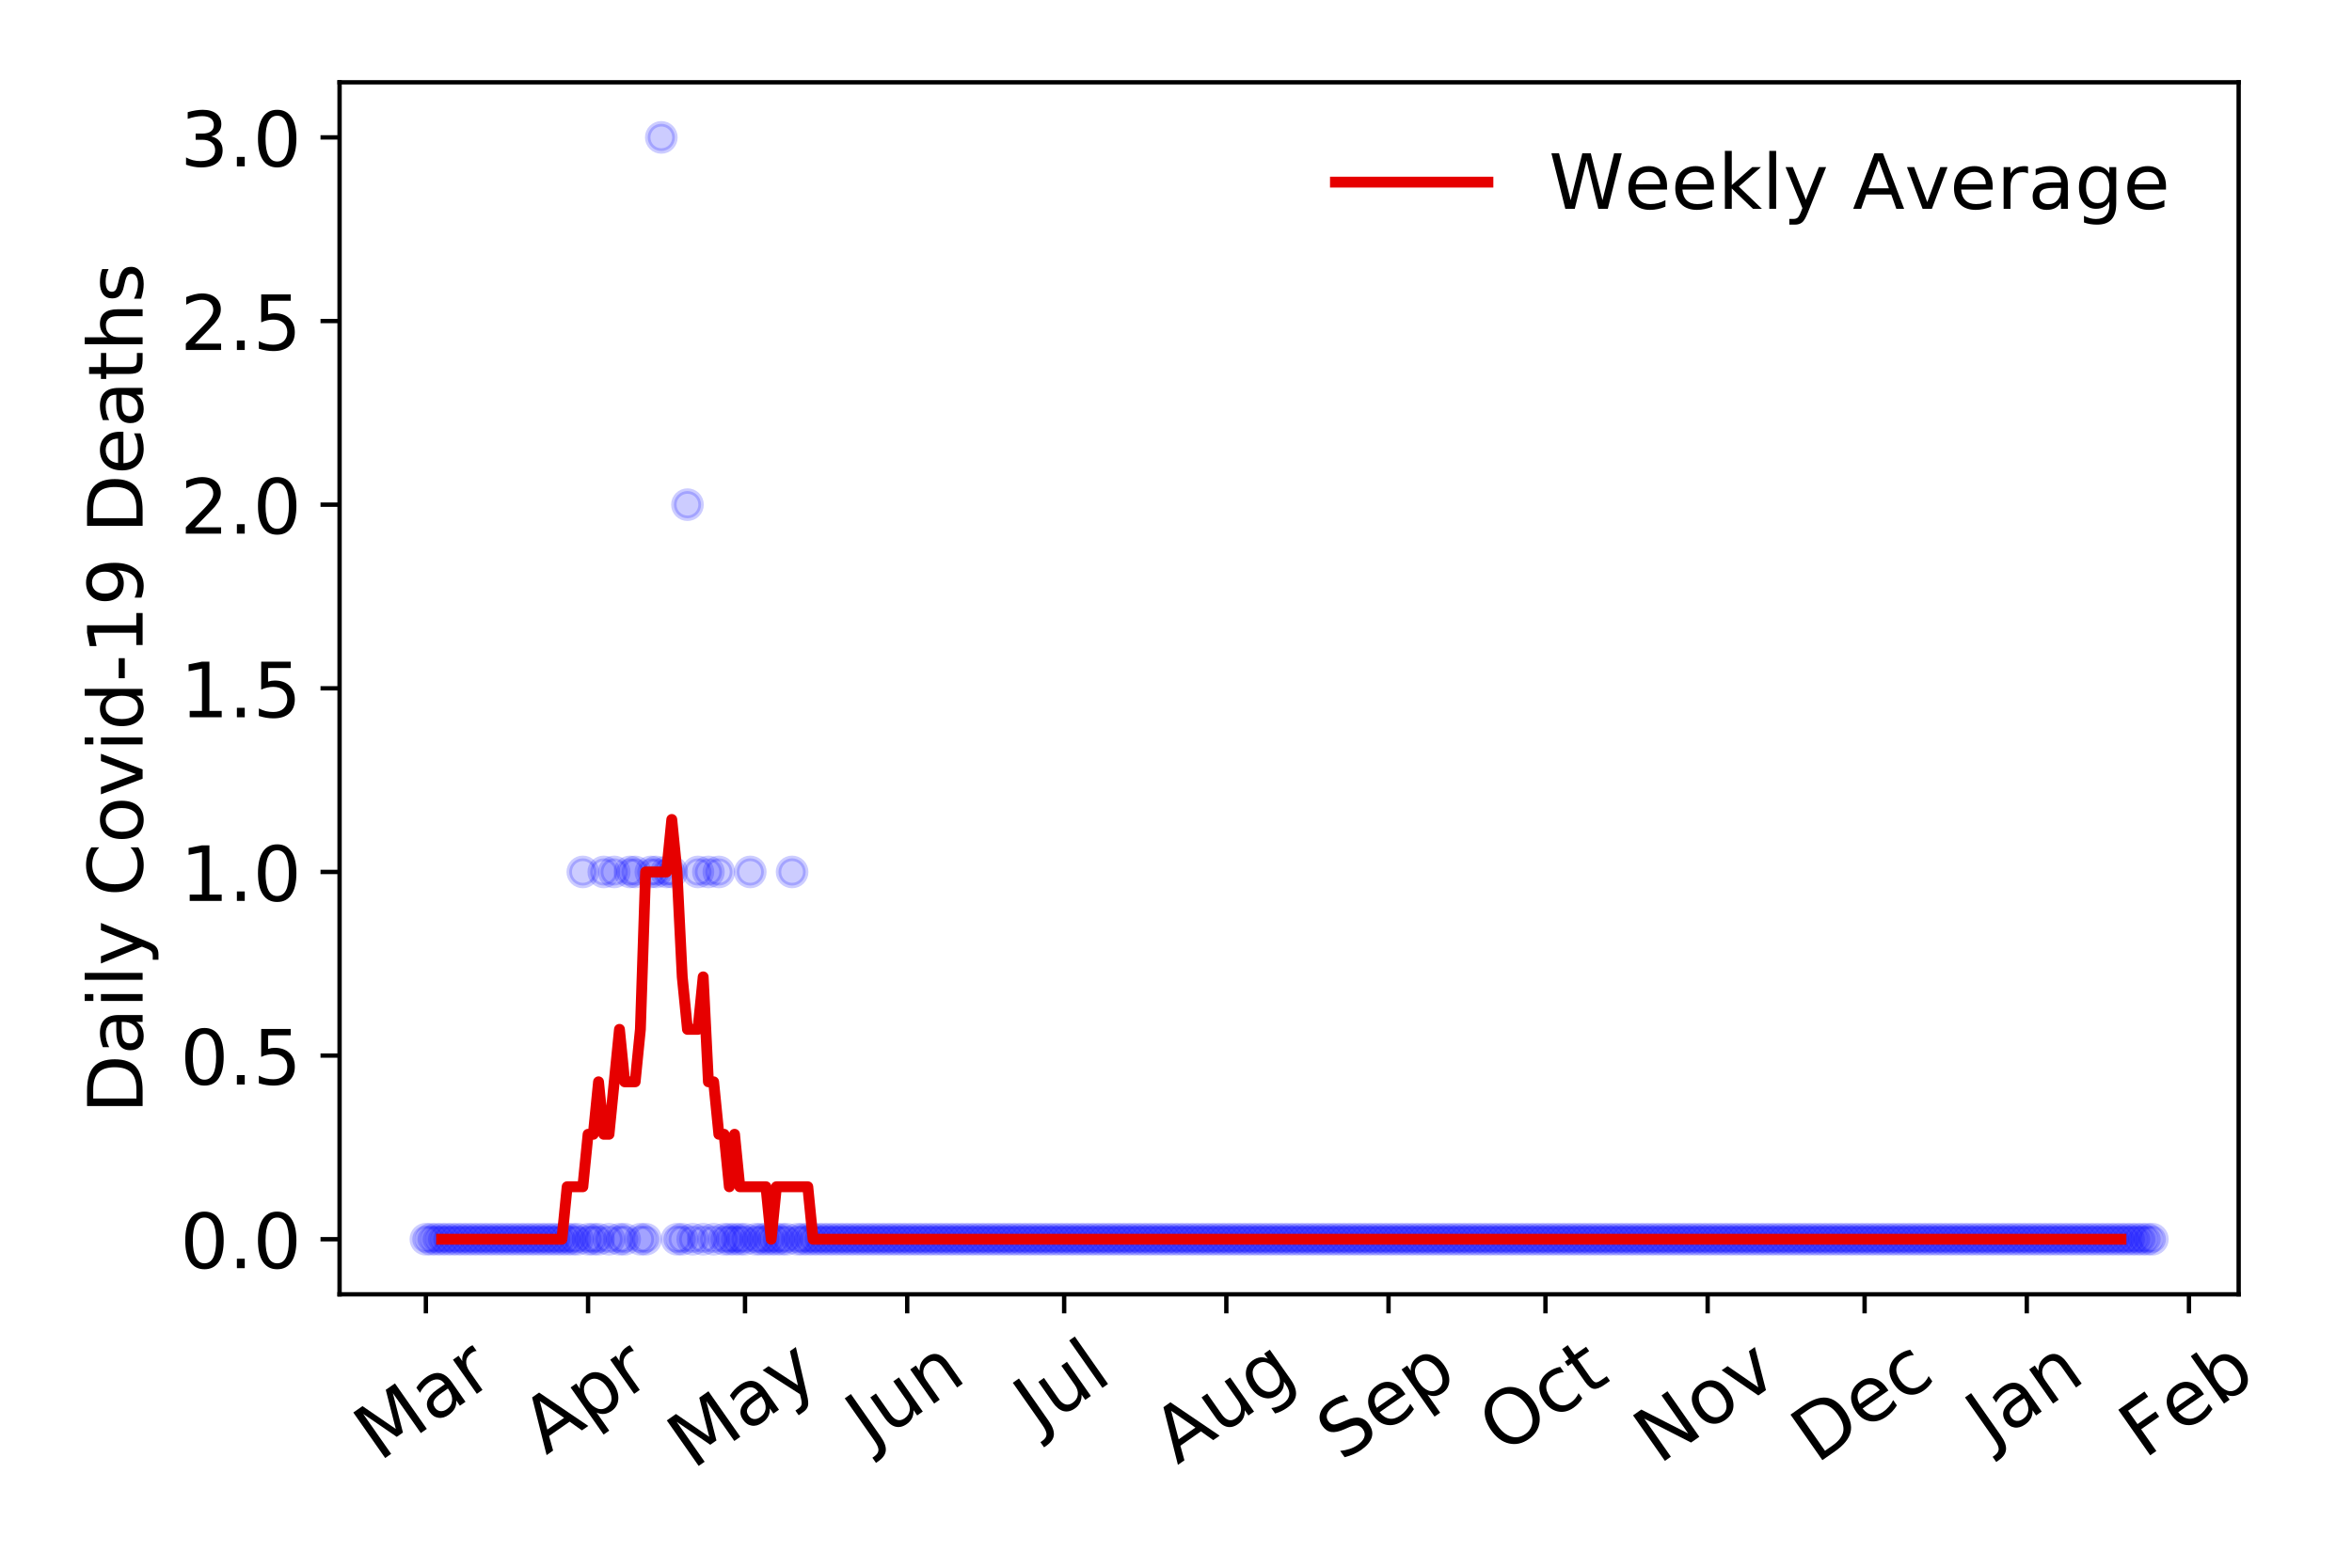 <?xml version="1.0" encoding="utf-8" standalone="no"?>
<!DOCTYPE svg PUBLIC "-//W3C//DTD SVG 1.1//EN"
  "http://www.w3.org/Graphics/SVG/1.1/DTD/svg11.dtd">
<!-- Created with matplotlib (https://matplotlib.org/) -->
<svg height="288pt" version="1.1" viewBox="0 0 432 288" width="432pt" xmlns="http://www.w3.org/2000/svg" xmlns:xlink="http://www.w3.org/1999/xlink">
 <defs>
  <style type="text/css">
*{stroke-linecap:butt;stroke-linejoin:round;}
  </style>
 </defs>
 <g id="figure_1">
  <g id="patch_1">
   <path d="M 0 288 
L 432 288 
L 432 0 
L 0 0 
z
" style="fill:#ffffff;"/>
  </g>
  <g id="axes_1">
   <g id="patch_2">
    <path d="M 62.37 237.778 
L 411.183 237.778 
L 411.183 15.12 
L 62.37 15.12 
z
" style="fill:#ffffff;"/>
   </g>
   <g id="matplotlib.axis_1">
    <g id="xtick_1">
     <g id="line2d_1">
      <defs>
       <path d="M 0 0 
L 0 3.5 
" id="m963f57a805" style="stroke:#000000;stroke-width:0.8;"/>
      </defs>
      <g>
       <use style="stroke:#000000;stroke-width:0.8;" x="78.225" xlink:href="#m963f57a805" y="237.778"/>
      </g>
     </g>
     <g id="text_1">
      <!-- Mar -->
      <defs>
       <path d="M 9.812 72.906 
L 24.516 72.906 
L 43.109 23.297 
L 61.812 72.906 
L 76.516 72.906 
L 76.516 0 
L 66.891 0 
L 66.891 64.016 
L 48.094 14.016 
L 38.188 14.016 
L 19.391 64.016 
L 19.391 0 
L 9.812 0 
z
" id="DejaVuSans-77"/>
       <path d="M 34.281 27.484 
Q 23.391 27.484 19.188 25 
Q 14.984 22.516 14.984 16.5 
Q 14.984 11.719 18.141 8.906 
Q 21.297 6.109 26.703 6.109 
Q 34.188 6.109 38.703 11.406 
Q 43.219 16.703 43.219 25.484 
L 43.219 27.484 
z
M 52.203 31.203 
L 52.203 0 
L 43.219 0 
L 43.219 8.297 
Q 40.141 3.328 35.547 0.953 
Q 30.953 -1.422 24.312 -1.422 
Q 15.922 -1.422 10.953 3.297 
Q 6 8.016 6 15.922 
Q 6 25.141 12.172 29.828 
Q 18.359 34.516 30.609 34.516 
L 43.219 34.516 
L 43.219 35.406 
Q 43.219 41.609 39.141 45 
Q 35.062 48.391 27.688 48.391 
Q 23 48.391 18.547 47.266 
Q 14.109 46.141 10.016 43.891 
L 10.016 52.203 
Q 14.938 54.109 19.578 55.047 
Q 24.219 56 28.609 56 
Q 40.484 56 46.344 49.844 
Q 52.203 43.703 52.203 31.203 
z
" id="DejaVuSans-97"/>
       <path d="M 41.109 46.297 
Q 39.594 47.172 37.812 47.578 
Q 36.031 48 33.891 48 
Q 26.266 48 22.188 43.047 
Q 18.109 38.094 18.109 28.812 
L 18.109 0 
L 9.078 0 
L 9.078 54.688 
L 18.109 54.688 
L 18.109 46.188 
Q 20.953 51.172 25.484 53.578 
Q 30.031 56 36.531 56 
Q 37.453 56 38.578 55.875 
Q 39.703 55.766 41.062 55.516 
z
" id="DejaVuSans-114"/>
      </defs>
      <g transform="translate(69.622 268.643)rotate(-35)scale(0.14 -0.14)">
       <use xlink:href="#DejaVuSans-77"/>
       <use x="86.279" xlink:href="#DejaVuSans-97"/>
       <use x="147.559" xlink:href="#DejaVuSans-114"/>
      </g>
     </g>
    </g>
    <g id="xtick_2">
     <g id="line2d_2">
      <g>
       <use style="stroke:#000000;stroke-width:0.8;" x="108.014" xlink:href="#m963f57a805" y="237.778"/>
      </g>
     </g>
     <g id="text_2">
      <!-- Apr -->
      <defs>
       <path d="M 34.188 63.188 
L 20.797 26.906 
L 47.609 26.906 
z
M 28.609 72.906 
L 39.797 72.906 
L 67.578 0 
L 57.328 0 
L 50.688 18.703 
L 17.828 18.703 
L 11.188 0 
L 0.781 0 
z
" id="DejaVuSans-65"/>
       <path d="M 18.109 8.203 
L 18.109 -20.797 
L 9.078 -20.797 
L 9.078 54.688 
L 18.109 54.688 
L 18.109 46.391 
Q 20.953 51.266 25.266 53.625 
Q 29.594 56 35.594 56 
Q 45.562 56 51.781 48.094 
Q 58.016 40.188 58.016 27.297 
Q 58.016 14.406 51.781 6.484 
Q 45.562 -1.422 35.594 -1.422 
Q 29.594 -1.422 25.266 0.953 
Q 20.953 3.328 18.109 8.203 
z
M 48.688 27.297 
Q 48.688 37.203 44.609 42.844 
Q 40.531 48.484 33.406 48.484 
Q 26.266 48.484 22.188 42.844 
Q 18.109 37.203 18.109 27.297 
Q 18.109 17.391 22.188 11.75 
Q 26.266 6.109 33.406 6.109 
Q 40.531 6.109 44.609 11.75 
Q 48.688 17.391 48.688 27.297 
z
" id="DejaVuSans-112"/>
      </defs>
      <g transform="translate(100.309 267.384)rotate(-35)scale(0.14 -0.14)">
       <use xlink:href="#DejaVuSans-65"/>
       <use x="68.408" xlink:href="#DejaVuSans-112"/>
       <use x="131.885" xlink:href="#DejaVuSans-114"/>
      </g>
     </g>
    </g>
    <g id="xtick_3">
     <g id="line2d_3">
      <g>
       <use style="stroke:#000000;stroke-width:0.8;" x="136.841" xlink:href="#m963f57a805" y="237.778"/>
      </g>
     </g>
     <g id="text_3">
      <!-- May -->
      <defs>
       <path d="M 32.172 -5.078 
Q 28.375 -14.844 24.75 -17.812 
Q 21.141 -20.797 15.094 -20.797 
L 7.906 -20.797 
L 7.906 -13.281 
L 13.188 -13.281 
Q 16.891 -13.281 18.938 -11.516 
Q 21 -9.766 23.484 -3.219 
L 25.094 0.875 
L 2.984 54.688 
L 12.5 54.688 
L 29.594 11.922 
L 46.688 54.688 
L 56.203 54.688 
z
" id="DejaVuSans-121"/>
      </defs>
      <g transform="translate(127.202 270.094)rotate(-35)scale(0.14 -0.14)">
       <use xlink:href="#DejaVuSans-77"/>
       <use x="86.279" xlink:href="#DejaVuSans-97"/>
       <use x="147.559" xlink:href="#DejaVuSans-121"/>
      </g>
     </g>
    </g>
    <g id="xtick_4">
     <g id="line2d_4">
      <g>
       <use style="stroke:#000000;stroke-width:0.8;" x="166.629" xlink:href="#m963f57a805" y="237.778"/>
      </g>
     </g>
     <g id="text_4">
      <!-- Jun -->
      <defs>
       <path d="M 9.812 72.906 
L 19.672 72.906 
L 19.672 5.078 
Q 19.672 -8.109 14.672 -14.062 
Q 9.672 -20.016 -1.422 -20.016 
L -5.172 -20.016 
L -5.172 -11.719 
L -2.094 -11.719 
Q 4.438 -11.719 7.125 -8.047 
Q 9.812 -4.391 9.812 5.078 
z
" id="DejaVuSans-74"/>
       <path d="M 8.5 21.578 
L 8.5 54.688 
L 17.484 54.688 
L 17.484 21.922 
Q 17.484 14.156 20.5 10.266 
Q 23.531 6.391 29.594 6.391 
Q 36.859 6.391 41.078 11.031 
Q 45.312 15.672 45.312 23.688 
L 45.312 54.688 
L 54.297 54.688 
L 54.297 0 
L 45.312 0 
L 45.312 8.406 
Q 42.047 3.422 37.719 1 
Q 33.406 -1.422 27.688 -1.422 
Q 18.266 -1.422 13.375 4.438 
Q 8.5 10.297 8.5 21.578 
z
M 31.109 56 
z
" id="DejaVuSans-117"/>
       <path d="M 54.891 33.016 
L 54.891 0 
L 45.906 0 
L 45.906 32.719 
Q 45.906 40.484 42.875 44.328 
Q 39.844 48.188 33.797 48.188 
Q 26.516 48.188 22.312 43.547 
Q 18.109 38.922 18.109 30.906 
L 18.109 0 
L 9.078 0 
L 9.078 54.688 
L 18.109 54.688 
L 18.109 46.188 
Q 21.344 51.125 25.703 53.562 
Q 30.078 56 35.797 56 
Q 45.219 56 50.047 50.172 
Q 54.891 44.344 54.891 33.016 
z
" id="DejaVuSans-110"/>
      </defs>
      <g transform="translate(159.886 266.039)rotate(-35)scale(0.14 -0.14)">
       <use xlink:href="#DejaVuSans-74"/>
       <use x="29.492" xlink:href="#DejaVuSans-117"/>
       <use x="92.871" xlink:href="#DejaVuSans-110"/>
      </g>
     </g>
    </g>
    <g id="xtick_5">
     <g id="line2d_5">
      <g>
       <use style="stroke:#000000;stroke-width:0.8;" x="195.457" xlink:href="#m963f57a805" y="237.778"/>
      </g>
     </g>
     <g id="text_5">
      <!-- Jul -->
      <defs>
       <path d="M 9.422 75.984 
L 18.406 75.984 
L 18.406 0 
L 9.422 0 
z
" id="DejaVuSans-108"/>
      </defs>
      <g transform="translate(190.754 263.181)rotate(-35)scale(0.14 -0.14)">
       <use xlink:href="#DejaVuSans-74"/>
       <use x="29.492" xlink:href="#DejaVuSans-117"/>
       <use x="92.871" xlink:href="#DejaVuSans-108"/>
      </g>
     </g>
    </g>
    <g id="xtick_6">
     <g id="line2d_6">
      <g>
       <use style="stroke:#000000;stroke-width:0.8;" x="225.245" xlink:href="#m963f57a805" y="237.778"/>
      </g>
     </g>
     <g id="text_6">
      <!-- Aug -->
      <defs>
       <path d="M 45.406 27.984 
Q 45.406 37.75 41.375 43.109 
Q 37.359 48.484 30.078 48.484 
Q 22.859 48.484 18.828 43.109 
Q 14.797 37.75 14.797 27.984 
Q 14.797 18.266 18.828 12.891 
Q 22.859 7.516 30.078 7.516 
Q 37.359 7.516 41.375 12.891 
Q 45.406 18.266 45.406 27.984 
z
M 54.391 6.781 
Q 54.391 -7.172 48.188 -13.984 
Q 42 -20.797 29.203 -20.797 
Q 24.469 -20.797 20.266 -20.094 
Q 16.062 -19.391 12.109 -17.922 
L 12.109 -9.188 
Q 16.062 -11.328 19.922 -12.344 
Q 23.781 -13.375 27.781 -13.375 
Q 36.625 -13.375 41.016 -8.766 
Q 45.406 -4.156 45.406 5.172 
L 45.406 9.625 
Q 42.625 4.781 38.281 2.391 
Q 33.938 0 27.875 0 
Q 17.828 0 11.672 7.656 
Q 5.516 15.328 5.516 27.984 
Q 5.516 40.672 11.672 48.328 
Q 17.828 56 27.875 56 
Q 33.938 56 38.281 53.609 
Q 42.625 51.219 45.406 46.391 
L 45.406 54.688 
L 54.391 54.688 
z
" id="DejaVuSans-103"/>
      </defs>
      <g transform="translate(216.265 269.172)rotate(-35)scale(0.14 -0.14)">
       <use xlink:href="#DejaVuSans-65"/>
       <use x="68.408" xlink:href="#DejaVuSans-117"/>
       <use x="131.787" xlink:href="#DejaVuSans-103"/>
      </g>
     </g>
    </g>
    <g id="xtick_7">
     <g id="line2d_7">
      <g>
       <use style="stroke:#000000;stroke-width:0.8;" x="255.034" xlink:href="#m963f57a805" y="237.778"/>
      </g>
     </g>
     <g id="text_7">
      <!-- Sep -->
      <defs>
       <path d="M 53.516 70.516 
L 53.516 60.891 
Q 47.906 63.578 42.922 64.891 
Q 37.938 66.219 33.297 66.219 
Q 25.25 66.219 20.875 63.094 
Q 16.5 59.969 16.5 54.203 
Q 16.5 49.359 19.406 46.891 
Q 22.312 44.438 30.422 42.922 
L 36.375 41.703 
Q 47.406 39.594 52.656 34.297 
Q 57.906 29 57.906 20.125 
Q 57.906 9.516 50.797 4.047 
Q 43.703 -1.422 29.984 -1.422 
Q 24.812 -1.422 18.969 -0.25 
Q 13.141 0.922 6.891 3.219 
L 6.891 13.375 
Q 12.891 10.016 18.656 8.297 
Q 24.422 6.594 29.984 6.594 
Q 38.422 6.594 43.016 9.906 
Q 47.609 13.234 47.609 19.391 
Q 47.609 24.75 44.312 27.781 
Q 41.016 30.812 33.5 32.328 
L 27.484 33.5 
Q 16.453 35.688 11.516 40.375 
Q 6.594 45.062 6.594 53.422 
Q 6.594 63.094 13.406 68.656 
Q 20.219 74.219 32.172 74.219 
Q 37.312 74.219 42.625 73.281 
Q 47.953 72.359 53.516 70.516 
z
" id="DejaVuSans-83"/>
       <path d="M 56.203 29.594 
L 56.203 25.203 
L 14.891 25.203 
Q 15.484 15.922 20.484 11.062 
Q 25.484 6.203 34.422 6.203 
Q 39.594 6.203 44.453 7.469 
Q 49.312 8.734 54.109 11.281 
L 54.109 2.781 
Q 49.266 0.734 44.188 -0.344 
Q 39.109 -1.422 33.891 -1.422 
Q 20.797 -1.422 13.156 6.188 
Q 5.516 13.812 5.516 26.812 
Q 5.516 40.234 12.766 48.109 
Q 20.016 56 32.328 56 
Q 43.359 56 49.781 48.891 
Q 56.203 41.797 56.203 29.594 
z
M 47.219 32.234 
Q 47.125 39.594 43.094 43.984 
Q 39.062 48.391 32.422 48.391 
Q 24.906 48.391 20.391 44.141 
Q 15.875 39.891 15.188 32.172 
z
" id="DejaVuSans-101"/>
      </defs>
      <g transform="translate(246.441 268.629)rotate(-35)scale(0.14 -0.14)">
       <use xlink:href="#DejaVuSans-83"/>
       <use x="63.477" xlink:href="#DejaVuSans-101"/>
       <use x="125" xlink:href="#DejaVuSans-112"/>
      </g>
     </g>
    </g>
    <g id="xtick_8">
     <g id="line2d_8">
      <g>
       <use style="stroke:#000000;stroke-width:0.8;" x="283.861" xlink:href="#m963f57a805" y="237.778"/>
      </g>
     </g>
     <g id="text_8">
      <!-- Oct -->
      <defs>
       <path d="M 39.406 66.219 
Q 28.656 66.219 22.328 58.203 
Q 16.016 50.203 16.016 36.375 
Q 16.016 22.609 22.328 14.594 
Q 28.656 6.594 39.406 6.594 
Q 50.141 6.594 56.422 14.594 
Q 62.703 22.609 62.703 36.375 
Q 62.703 50.203 56.422 58.203 
Q 50.141 66.219 39.406 66.219 
z
M 39.406 74.219 
Q 54.734 74.219 63.906 63.938 
Q 73.094 53.656 73.094 36.375 
Q 73.094 19.141 63.906 8.859 
Q 54.734 -1.422 39.406 -1.422 
Q 24.031 -1.422 14.812 8.828 
Q 5.609 19.094 5.609 36.375 
Q 5.609 53.656 14.812 63.938 
Q 24.031 74.219 39.406 74.219 
z
" id="DejaVuSans-79"/>
       <path d="M 48.781 52.594 
L 48.781 44.188 
Q 44.969 46.297 41.141 47.344 
Q 37.312 48.391 33.406 48.391 
Q 24.656 48.391 19.812 42.844 
Q 14.984 37.312 14.984 27.297 
Q 14.984 17.281 19.812 11.734 
Q 24.656 6.203 33.406 6.203 
Q 37.312 6.203 41.141 7.25 
Q 44.969 8.297 48.781 10.406 
L 48.781 2.094 
Q 45.016 0.344 40.984 -0.531 
Q 36.969 -1.422 32.422 -1.422 
Q 20.062 -1.422 12.781 6.344 
Q 5.516 14.109 5.516 27.297 
Q 5.516 40.672 12.859 48.328 
Q 20.219 56 33.016 56 
Q 37.156 56 41.109 55.141 
Q 45.062 54.297 48.781 52.594 
z
" id="DejaVuSans-99"/>
       <path d="M 18.312 70.219 
L 18.312 54.688 
L 36.812 54.688 
L 36.812 47.703 
L 18.312 47.703 
L 18.312 18.016 
Q 18.312 11.328 20.141 9.422 
Q 21.969 7.516 27.594 7.516 
L 36.812 7.516 
L 36.812 0 
L 27.594 0 
Q 17.188 0 13.234 3.875 
Q 9.281 7.766 9.281 18.016 
L 9.281 47.703 
L 2.688 47.703 
L 2.688 54.688 
L 9.281 54.688 
L 9.281 70.219 
z
" id="DejaVuSans-116"/>
      </defs>
      <g transform="translate(276.163 267.377)rotate(-35)scale(0.14 -0.14)">
       <use xlink:href="#DejaVuSans-79"/>
       <use x="78.711" xlink:href="#DejaVuSans-99"/>
       <use x="133.691" xlink:href="#DejaVuSans-116"/>
      </g>
     </g>
    </g>
    <g id="xtick_9">
     <g id="line2d_9">
      <g>
       <use style="stroke:#000000;stroke-width:0.8;" x="313.65" xlink:href="#m963f57a805" y="237.778"/>
      </g>
     </g>
     <g id="text_9">
      <!-- Nov -->
      <defs>
       <path d="M 9.812 72.906 
L 23.094 72.906 
L 55.422 11.922 
L 55.422 72.906 
L 64.984 72.906 
L 64.984 0 
L 51.703 0 
L 19.391 60.984 
L 19.391 0 
L 9.812 0 
z
" id="DejaVuSans-78"/>
       <path d="M 30.609 48.391 
Q 23.391 48.391 19.188 42.75 
Q 14.984 37.109 14.984 27.297 
Q 14.984 17.484 19.156 11.844 
Q 23.344 6.203 30.609 6.203 
Q 37.797 6.203 41.984 11.859 
Q 46.188 17.531 46.188 27.297 
Q 46.188 37.016 41.984 42.703 
Q 37.797 48.391 30.609 48.391 
z
M 30.609 56 
Q 42.328 56 49.016 48.375 
Q 55.719 40.766 55.719 27.297 
Q 55.719 13.875 49.016 6.219 
Q 42.328 -1.422 30.609 -1.422 
Q 18.844 -1.422 12.172 6.219 
Q 5.516 13.875 5.516 27.297 
Q 5.516 40.766 12.172 48.375 
Q 18.844 56 30.609 56 
z
" id="DejaVuSans-111"/>
       <path d="M 2.984 54.688 
L 12.5 54.688 
L 29.594 8.797 
L 46.688 54.688 
L 56.203 54.688 
L 35.688 0 
L 23.484 0 
z
" id="DejaVuSans-118"/>
      </defs>
      <g transform="translate(304.673 269.166)rotate(-35)scale(0.14 -0.14)">
       <use xlink:href="#DejaVuSans-78"/>
       <use x="74.805" xlink:href="#DejaVuSans-111"/>
       <use x="135.986" xlink:href="#DejaVuSans-118"/>
      </g>
     </g>
    </g>
    <g id="xtick_10">
     <g id="line2d_10">
      <g>
       <use style="stroke:#000000;stroke-width:0.8;" x="342.477" xlink:href="#m963f57a805" y="237.778"/>
      </g>
     </g>
     <g id="text_10">
      <!-- Dec -->
      <defs>
       <path d="M 19.672 64.797 
L 19.672 8.109 
L 31.594 8.109 
Q 46.688 8.109 53.688 14.938 
Q 60.688 21.781 60.688 36.531 
Q 60.688 51.172 53.688 57.984 
Q 46.688 64.797 31.594 64.797 
z
M 9.812 72.906 
L 30.078 72.906 
Q 51.266 72.906 61.172 64.094 
Q 71.094 55.281 71.094 36.531 
Q 71.094 17.672 61.125 8.828 
Q 51.172 0 30.078 0 
L 9.812 0 
z
" id="DejaVuSans-68"/>
      </defs>
      <g transform="translate(333.597 269.032)rotate(-35)scale(0.14 -0.14)">
       <use xlink:href="#DejaVuSans-68"/>
       <use x="77.002" xlink:href="#DejaVuSans-101"/>
       <use x="138.525" xlink:href="#DejaVuSans-99"/>
      </g>
     </g>
    </g>
    <g id="xtick_11">
     <g id="line2d_11">
      <g>
       <use style="stroke:#000000;stroke-width:0.8;" x="372.266" xlink:href="#m963f57a805" y="237.778"/>
      </g>
     </g>
     <g id="text_11">
      <!-- Jan -->
      <g transform="translate(365.642 265.871)rotate(-35)scale(0.14 -0.14)">
       <use xlink:href="#DejaVuSans-74"/>
       <use x="29.492" xlink:href="#DejaVuSans-97"/>
       <use x="90.771" xlink:href="#DejaVuSans-110"/>
      </g>
     </g>
    </g>
    <g id="xtick_12">
     <g id="line2d_12">
      <g>
       <use style="stroke:#000000;stroke-width:0.8;" x="402.054" xlink:href="#m963f57a805" y="237.778"/>
      </g>
     </g>
     <g id="text_12">
      <!-- Feb -->
      <defs>
       <path d="M 9.812 72.906 
L 51.703 72.906 
L 51.703 64.594 
L 19.672 64.594 
L 19.672 43.109 
L 48.578 43.109 
L 48.578 34.812 
L 19.672 34.812 
L 19.672 0 
L 9.812 0 
z
" id="DejaVuSans-70"/>
       <path d="M 48.688 27.297 
Q 48.688 37.203 44.609 42.844 
Q 40.531 48.484 33.406 48.484 
Q 26.266 48.484 22.188 42.844 
Q 18.109 37.203 18.109 27.297 
Q 18.109 17.391 22.188 11.75 
Q 26.266 6.109 33.406 6.109 
Q 40.531 6.109 44.609 11.75 
Q 48.688 17.391 48.688 27.297 
z
M 18.109 46.391 
Q 20.953 51.266 25.266 53.625 
Q 29.594 56 35.594 56 
Q 45.562 56 51.781 48.094 
Q 58.016 40.188 58.016 27.297 
Q 58.016 14.406 51.781 6.484 
Q 45.562 -1.422 35.594 -1.422 
Q 29.594 -1.422 25.266 0.953 
Q 20.953 3.328 18.109 8.203 
L 18.109 0 
L 9.078 0 
L 9.078 75.984 
L 18.109 75.984 
z
" id="DejaVuSans-98"/>
      </defs>
      <g transform="translate(393.808 268.143)rotate(-35)scale(0.14 -0.14)">
       <use xlink:href="#DejaVuSans-70"/>
       <use x="57.441" xlink:href="#DejaVuSans-101"/>
       <use x="118.965" xlink:href="#DejaVuSans-98"/>
      </g>
     </g>
    </g>
   </g>
   <g id="matplotlib.axis_2">
    <g id="ytick_1">
     <g id="line2d_13">
      <defs>
       <path d="M 0 0 
L -3.5 0 
" id="mf1b345c8d1" style="stroke:#000000;stroke-width:0.8;"/>
      </defs>
      <g>
       <use style="stroke:#000000;stroke-width:0.8;" x="62.37" xlink:href="#mf1b345c8d1" y="227.657"/>
      </g>
     </g>
     <g id="text_13">
      <!-- 0.0 -->
      <defs>
       <path d="M 31.781 66.406 
Q 24.172 66.406 20.328 58.906 
Q 16.5 51.422 16.5 36.375 
Q 16.5 21.391 20.328 13.891 
Q 24.172 6.391 31.781 6.391 
Q 39.453 6.391 43.281 13.891 
Q 47.125 21.391 47.125 36.375 
Q 47.125 51.422 43.281 58.906 
Q 39.453 66.406 31.781 66.406 
z
M 31.781 74.219 
Q 44.047 74.219 50.516 64.516 
Q 56.984 54.828 56.984 36.375 
Q 56.984 17.969 50.516 8.266 
Q 44.047 -1.422 31.781 -1.422 
Q 19.531 -1.422 13.062 8.266 
Q 6.594 17.969 6.594 36.375 
Q 6.594 54.828 13.062 64.516 
Q 19.531 74.219 31.781 74.219 
z
" id="DejaVuSans-48"/>
       <path d="M 10.688 12.406 
L 21 12.406 
L 21 0 
L 10.688 0 
z
" id="DejaVuSans-46"/>
      </defs>
      <g transform="translate(33.106 232.976)scale(0.14 -0.14)">
       <use xlink:href="#DejaVuSans-48"/>
       <use x="63.623" xlink:href="#DejaVuSans-46"/>
       <use x="95.41" xlink:href="#DejaVuSans-48"/>
      </g>
     </g>
    </g>
    <g id="ytick_2">
     <g id="line2d_14">
      <g>
       <use style="stroke:#000000;stroke-width:0.8;" x="62.37" xlink:href="#mf1b345c8d1" y="193.921"/>
      </g>
     </g>
     <g id="text_14">
      <!-- 0.5 -->
      <defs>
       <path d="M 10.797 72.906 
L 49.516 72.906 
L 49.516 64.594 
L 19.828 64.594 
L 19.828 46.734 
Q 21.969 47.469 24.109 47.828 
Q 26.266 48.188 28.422 48.188 
Q 40.625 48.188 47.75 41.5 
Q 54.891 34.812 54.891 23.391 
Q 54.891 11.625 47.562 5.094 
Q 40.234 -1.422 26.906 -1.422 
Q 22.312 -1.422 17.547 -0.641 
Q 12.797 0.141 7.719 1.703 
L 7.719 11.625 
Q 12.109 9.234 16.797 8.062 
Q 21.484 6.891 26.703 6.891 
Q 35.156 6.891 40.078 11.328 
Q 45.016 15.766 45.016 23.391 
Q 45.016 31 40.078 35.438 
Q 35.156 39.891 26.703 39.891 
Q 22.75 39.891 18.812 39.016 
Q 14.891 38.141 10.797 36.281 
z
" id="DejaVuSans-53"/>
      </defs>
      <g transform="translate(33.106 199.24)scale(0.14 -0.14)">
       <use xlink:href="#DejaVuSans-48"/>
       <use x="63.623" xlink:href="#DejaVuSans-46"/>
       <use x="95.41" xlink:href="#DejaVuSans-53"/>
      </g>
     </g>
    </g>
    <g id="ytick_3">
     <g id="line2d_15">
      <g>
       <use style="stroke:#000000;stroke-width:0.8;" x="62.37" xlink:href="#mf1b345c8d1" y="160.185"/>
      </g>
     </g>
     <g id="text_15">
      <!-- 1.0 -->
      <defs>
       <path d="M 12.406 8.297 
L 28.516 8.297 
L 28.516 63.922 
L 10.984 60.406 
L 10.984 69.391 
L 28.422 72.906 
L 38.281 72.906 
L 38.281 8.297 
L 54.391 8.297 
L 54.391 0 
L 12.406 0 
z
" id="DejaVuSans-49"/>
      </defs>
      <g transform="translate(33.106 165.504)scale(0.14 -0.14)">
       <use xlink:href="#DejaVuSans-49"/>
       <use x="63.623" xlink:href="#DejaVuSans-46"/>
       <use x="95.41" xlink:href="#DejaVuSans-48"/>
      </g>
     </g>
    </g>
    <g id="ytick_4">
     <g id="line2d_16">
      <g>
       <use style="stroke:#000000;stroke-width:0.8;" x="62.37" xlink:href="#mf1b345c8d1" y="126.449"/>
      </g>
     </g>
     <g id="text_16">
      <!-- 1.5 -->
      <g transform="translate(33.106 131.768)scale(0.14 -0.14)">
       <use xlink:href="#DejaVuSans-49"/>
       <use x="63.623" xlink:href="#DejaVuSans-46"/>
       <use x="95.41" xlink:href="#DejaVuSans-53"/>
      </g>
     </g>
    </g>
    <g id="ytick_5">
     <g id="line2d_17">
      <g>
       <use style="stroke:#000000;stroke-width:0.8;" x="62.37" xlink:href="#mf1b345c8d1" y="92.713"/>
      </g>
     </g>
     <g id="text_17">
      <!-- 2.0 -->
      <defs>
       <path d="M 19.188 8.297 
L 53.609 8.297 
L 53.609 0 
L 7.328 0 
L 7.328 8.297 
Q 12.938 14.109 22.625 23.891 
Q 32.328 33.688 34.812 36.531 
Q 39.547 41.844 41.422 45.531 
Q 43.312 49.219 43.312 52.781 
Q 43.312 58.594 39.234 62.25 
Q 35.156 65.922 28.609 65.922 
Q 23.969 65.922 18.812 64.312 
Q 13.672 62.703 7.812 59.422 
L 7.812 69.391 
Q 13.766 71.781 18.938 73 
Q 24.125 74.219 28.422 74.219 
Q 39.75 74.219 46.484 68.547 
Q 53.219 62.891 53.219 53.422 
Q 53.219 48.922 51.531 44.891 
Q 49.859 40.875 45.406 35.406 
Q 44.188 33.984 37.641 27.219 
Q 31.109 20.453 19.188 8.297 
z
" id="DejaVuSans-50"/>
      </defs>
      <g transform="translate(33.106 98.032)scale(0.14 -0.14)">
       <use xlink:href="#DejaVuSans-50"/>
       <use x="63.623" xlink:href="#DejaVuSans-46"/>
       <use x="95.41" xlink:href="#DejaVuSans-48"/>
      </g>
     </g>
    </g>
    <g id="ytick_6">
     <g id="line2d_18">
      <g>
       <use style="stroke:#000000;stroke-width:0.8;" x="62.37" xlink:href="#mf1b345c8d1" y="58.977"/>
      </g>
     </g>
     <g id="text_18">
      <!-- 2.5 -->
      <g transform="translate(33.106 64.296)scale(0.14 -0.14)">
       <use xlink:href="#DejaVuSans-50"/>
       <use x="63.623" xlink:href="#DejaVuSans-46"/>
       <use x="95.41" xlink:href="#DejaVuSans-53"/>
      </g>
     </g>
    </g>
    <g id="ytick_7">
     <g id="line2d_19">
      <g>
       <use style="stroke:#000000;stroke-width:0.8;" x="62.37" xlink:href="#mf1b345c8d1" y="25.241"/>
      </g>
     </g>
     <g id="text_19">
      <!-- 3.0 -->
      <defs>
       <path d="M 40.578 39.312 
Q 47.656 37.797 51.625 33 
Q 55.609 28.219 55.609 21.188 
Q 55.609 10.406 48.188 4.484 
Q 40.766 -1.422 27.094 -1.422 
Q 22.516 -1.422 17.656 -0.516 
Q 12.797 0.391 7.625 2.203 
L 7.625 11.719 
Q 11.719 9.328 16.594 8.109 
Q 21.484 6.891 26.812 6.891 
Q 36.078 6.891 40.938 10.547 
Q 45.797 14.203 45.797 21.188 
Q 45.797 27.641 41.281 31.266 
Q 36.766 34.906 28.719 34.906 
L 20.219 34.906 
L 20.219 43.016 
L 29.109 43.016 
Q 36.375 43.016 40.234 45.922 
Q 44.094 48.828 44.094 54.297 
Q 44.094 59.906 40.109 62.906 
Q 36.141 65.922 28.719 65.922 
Q 24.656 65.922 20.016 65.031 
Q 15.375 64.156 9.812 62.312 
L 9.812 71.094 
Q 15.438 72.656 20.344 73.438 
Q 25.25 74.219 29.594 74.219 
Q 40.828 74.219 47.359 69.109 
Q 53.906 64.016 53.906 55.328 
Q 53.906 49.266 50.438 45.094 
Q 46.969 40.922 40.578 39.312 
z
" id="DejaVuSans-51"/>
      </defs>
      <g transform="translate(33.106 30.56)scale(0.14 -0.14)">
       <use xlink:href="#DejaVuSans-51"/>
       <use x="63.623" xlink:href="#DejaVuSans-46"/>
       <use x="95.41" xlink:href="#DejaVuSans-48"/>
      </g>
     </g>
    </g>
    <g id="text_20">
     <!-- Daily Covid-19 Deaths -->
     <defs>
      <path d="M 9.422 54.688 
L 18.406 54.688 
L 18.406 0 
L 9.422 0 
z
M 9.422 75.984 
L 18.406 75.984 
L 18.406 64.594 
L 9.422 64.594 
z
" id="DejaVuSans-105"/>
      <path id="DejaVuSans-32"/>
      <path d="M 64.406 67.281 
L 64.406 56.891 
Q 59.422 61.531 53.781 63.812 
Q 48.141 66.109 41.797 66.109 
Q 29.297 66.109 22.656 58.469 
Q 16.016 50.828 16.016 36.375 
Q 16.016 21.969 22.656 14.328 
Q 29.297 6.688 41.797 6.688 
Q 48.141 6.688 53.781 8.984 
Q 59.422 11.281 64.406 15.922 
L 64.406 5.609 
Q 59.234 2.094 53.438 0.328 
Q 47.656 -1.422 41.219 -1.422 
Q 24.656 -1.422 15.125 8.703 
Q 5.609 18.844 5.609 36.375 
Q 5.609 53.953 15.125 64.078 
Q 24.656 74.219 41.219 74.219 
Q 47.75 74.219 53.531 72.484 
Q 59.328 70.75 64.406 67.281 
z
" id="DejaVuSans-67"/>
      <path d="M 45.406 46.391 
L 45.406 75.984 
L 54.391 75.984 
L 54.391 0 
L 45.406 0 
L 45.406 8.203 
Q 42.578 3.328 38.25 0.953 
Q 33.938 -1.422 27.875 -1.422 
Q 17.969 -1.422 11.734 6.484 
Q 5.516 14.406 5.516 27.297 
Q 5.516 40.188 11.734 48.094 
Q 17.969 56 27.875 56 
Q 33.938 56 38.25 53.625 
Q 42.578 51.266 45.406 46.391 
z
M 14.797 27.297 
Q 14.797 17.391 18.875 11.75 
Q 22.953 6.109 30.078 6.109 
Q 37.203 6.109 41.297 11.75 
Q 45.406 17.391 45.406 27.297 
Q 45.406 37.203 41.297 42.844 
Q 37.203 48.484 30.078 48.484 
Q 22.953 48.484 18.875 42.844 
Q 14.797 37.203 14.797 27.297 
z
" id="DejaVuSans-100"/>
      <path d="M 4.891 31.391 
L 31.203 31.391 
L 31.203 23.391 
L 4.891 23.391 
z
" id="DejaVuSans-45"/>
      <path d="M 10.984 1.516 
L 10.984 10.5 
Q 14.703 8.734 18.5 7.812 
Q 22.312 6.891 25.984 6.891 
Q 35.75 6.891 40.891 13.453 
Q 46.047 20.016 46.781 33.406 
Q 43.953 29.203 39.594 26.953 
Q 35.25 24.703 29.984 24.703 
Q 19.047 24.703 12.672 31.312 
Q 6.297 37.938 6.297 49.422 
Q 6.297 60.641 12.938 67.422 
Q 19.578 74.219 30.609 74.219 
Q 43.266 74.219 49.922 64.516 
Q 56.594 54.828 56.594 36.375 
Q 56.594 19.141 48.406 8.859 
Q 40.234 -1.422 26.422 -1.422 
Q 22.703 -1.422 18.891 -0.688 
Q 15.094 0.047 10.984 1.516 
z
M 30.609 32.422 
Q 37.25 32.422 41.125 36.953 
Q 45.016 41.5 45.016 49.422 
Q 45.016 57.281 41.125 61.844 
Q 37.25 66.406 30.609 66.406 
Q 23.969 66.406 20.094 61.844 
Q 16.219 57.281 16.219 49.422 
Q 16.219 41.5 20.094 36.953 
Q 23.969 32.422 30.609 32.422 
z
" id="DejaVuSans-57"/>
      <path d="M 54.891 33.016 
L 54.891 0 
L 45.906 0 
L 45.906 32.719 
Q 45.906 40.484 42.875 44.328 
Q 39.844 48.188 33.797 48.188 
Q 26.516 48.188 22.312 43.547 
Q 18.109 38.922 18.109 30.906 
L 18.109 0 
L 9.078 0 
L 9.078 75.984 
L 18.109 75.984 
L 18.109 46.188 
Q 21.344 51.125 25.703 53.562 
Q 30.078 56 35.797 56 
Q 45.219 56 50.047 50.172 
Q 54.891 44.344 54.891 33.016 
z
" id="DejaVuSans-104"/>
      <path d="M 44.281 53.078 
L 44.281 44.578 
Q 40.484 46.531 36.375 47.5 
Q 32.281 48.484 27.875 48.484 
Q 21.188 48.484 17.844 46.438 
Q 14.5 44.391 14.5 40.281 
Q 14.5 37.156 16.891 35.375 
Q 19.281 33.594 26.516 31.984 
L 29.594 31.297 
Q 39.156 29.25 43.188 25.516 
Q 47.219 21.781 47.219 15.094 
Q 47.219 7.469 41.188 3.016 
Q 35.156 -1.422 24.609 -1.422 
Q 20.219 -1.422 15.453 -0.562 
Q 10.688 0.297 5.422 2 
L 5.422 11.281 
Q 10.406 8.688 15.234 7.391 
Q 20.062 6.109 24.812 6.109 
Q 31.156 6.109 34.562 8.281 
Q 37.984 10.453 37.984 14.406 
Q 37.984 18.062 35.516 20.016 
Q 33.062 21.969 24.703 23.781 
L 21.578 24.516 
Q 13.234 26.266 9.516 29.906 
Q 5.812 33.547 5.812 39.891 
Q 5.812 47.609 11.281 51.797 
Q 16.75 56 26.812 56 
Q 31.781 56 36.172 55.266 
Q 40.578 54.547 44.281 53.078 
z
" id="DejaVuSans-115"/>
     </defs>
     <g transform="translate(26.194 204.56)rotate(-90)scale(0.14 -0.14)">
      <use xlink:href="#DejaVuSans-68"/>
      <use x="77.002" xlink:href="#DejaVuSans-97"/>
      <use x="138.281" xlink:href="#DejaVuSans-105"/>
      <use x="166.064" xlink:href="#DejaVuSans-108"/>
      <use x="193.848" xlink:href="#DejaVuSans-121"/>
      <use x="253.027" xlink:href="#DejaVuSans-32"/>
      <use x="284.814" xlink:href="#DejaVuSans-67"/>
      <use x="354.639" xlink:href="#DejaVuSans-111"/>
      <use x="415.82" xlink:href="#DejaVuSans-118"/>
      <use x="475" xlink:href="#DejaVuSans-105"/>
      <use x="502.783" xlink:href="#DejaVuSans-100"/>
      <use x="566.26" xlink:href="#DejaVuSans-45"/>
      <use x="602.344" xlink:href="#DejaVuSans-49"/>
      <use x="665.967" xlink:href="#DejaVuSans-57"/>
      <use x="729.59" xlink:href="#DejaVuSans-32"/>
      <use x="761.377" xlink:href="#DejaVuSans-68"/>
      <use x="838.379" xlink:href="#DejaVuSans-101"/>
      <use x="899.902" xlink:href="#DejaVuSans-97"/>
      <use x="961.182" xlink:href="#DejaVuSans-116"/>
      <use x="1000.391" xlink:href="#DejaVuSans-104"/>
      <use x="1063.77" xlink:href="#DejaVuSans-115"/>
     </g>
    </g>
   </g>
   <g id="line2d_20">
    <defs>
     <path d="M 0 2.5 
C 0.663 2.5 1.299 2.237 1.768 1.768 
C 2.237 1.299 2.5 0.663 2.5 0 
C 2.5 -0.663 2.237 -1.299 1.768 -1.768 
C 1.299 -2.237 0.663 -2.5 0 -2.5 
C -0.663 -2.5 -1.299 -2.237 -1.768 -1.768 
C -2.237 -1.299 -2.5 -0.663 -2.5 0 
C -2.5 0.663 -2.237 1.299 -1.768 1.768 
C -1.299 2.237 -0.663 2.5 0 2.5 
z
" id="m58757b0b80" style="stroke:#0000ff;stroke-opacity:0.2;"/>
    </defs>
    <g clip-path="url(#p8a1ef166ee)">
     <use style="fill:#0000ff;fill-opacity:0.2;stroke:#0000ff;stroke-opacity:0.2;" x="78.225" xlink:href="#m58757b0b80" y="227.657"/>
     <use style="fill:#0000ff;fill-opacity:0.2;stroke:#0000ff;stroke-opacity:0.2;" x="79.186" xlink:href="#m58757b0b80" y="227.657"/>
     <use style="fill:#0000ff;fill-opacity:0.2;stroke:#0000ff;stroke-opacity:0.2;" x="80.147" xlink:href="#m58757b0b80" y="227.657"/>
     <use style="fill:#0000ff;fill-opacity:0.2;stroke:#0000ff;stroke-opacity:0.2;" x="81.108" xlink:href="#m58757b0b80" y="227.657"/>
     <use style="fill:#0000ff;fill-opacity:0.2;stroke:#0000ff;stroke-opacity:0.2;" x="82.069" xlink:href="#m58757b0b80" y="227.657"/>
     <use style="fill:#0000ff;fill-opacity:0.2;stroke:#0000ff;stroke-opacity:0.2;" x="83.03" xlink:href="#m58757b0b80" y="227.657"/>
     <use style="fill:#0000ff;fill-opacity:0.2;stroke:#0000ff;stroke-opacity:0.2;" x="83.991" xlink:href="#m58757b0b80" y="227.657"/>
     <use style="fill:#0000ff;fill-opacity:0.2;stroke:#0000ff;stroke-opacity:0.2;" x="84.952" xlink:href="#m58757b0b80" y="227.657"/>
     <use style="fill:#0000ff;fill-opacity:0.2;stroke:#0000ff;stroke-opacity:0.2;" x="85.912" xlink:href="#m58757b0b80" y="227.657"/>
     <use style="fill:#0000ff;fill-opacity:0.2;stroke:#0000ff;stroke-opacity:0.2;" x="86.873" xlink:href="#m58757b0b80" y="227.657"/>
     <use style="fill:#0000ff;fill-opacity:0.2;stroke:#0000ff;stroke-opacity:0.2;" x="87.834" xlink:href="#m58757b0b80" y="227.657"/>
     <use style="fill:#0000ff;fill-opacity:0.2;stroke:#0000ff;stroke-opacity:0.2;" x="88.795" xlink:href="#m58757b0b80" y="227.657"/>
     <use style="fill:#0000ff;fill-opacity:0.2;stroke:#0000ff;stroke-opacity:0.2;" x="89.756" xlink:href="#m58757b0b80" y="227.657"/>
     <use style="fill:#0000ff;fill-opacity:0.2;stroke:#0000ff;stroke-opacity:0.2;" x="90.717" xlink:href="#m58757b0b80" y="227.657"/>
     <use style="fill:#0000ff;fill-opacity:0.2;stroke:#0000ff;stroke-opacity:0.2;" x="91.678" xlink:href="#m58757b0b80" y="227.657"/>
     <use style="fill:#0000ff;fill-opacity:0.2;stroke:#0000ff;stroke-opacity:0.2;" x="92.639" xlink:href="#m58757b0b80" y="227.657"/>
     <use style="fill:#0000ff;fill-opacity:0.2;stroke:#0000ff;stroke-opacity:0.2;" x="93.6" xlink:href="#m58757b0b80" y="227.657"/>
     <use style="fill:#0000ff;fill-opacity:0.2;stroke:#0000ff;stroke-opacity:0.2;" x="94.561" xlink:href="#m58757b0b80" y="227.657"/>
     <use style="fill:#0000ff;fill-opacity:0.2;stroke:#0000ff;stroke-opacity:0.2;" x="95.522" xlink:href="#m58757b0b80" y="227.657"/>
     <use style="fill:#0000ff;fill-opacity:0.2;stroke:#0000ff;stroke-opacity:0.2;" x="96.483" xlink:href="#m58757b0b80" y="227.657"/>
     <use style="fill:#0000ff;fill-opacity:0.2;stroke:#0000ff;stroke-opacity:0.2;" x="97.443" xlink:href="#m58757b0b80" y="227.657"/>
     <use style="fill:#0000ff;fill-opacity:0.2;stroke:#0000ff;stroke-opacity:0.2;" x="98.404" xlink:href="#m58757b0b80" y="227.657"/>
     <use style="fill:#0000ff;fill-opacity:0.2;stroke:#0000ff;stroke-opacity:0.2;" x="99.365" xlink:href="#m58757b0b80" y="227.657"/>
     <use style="fill:#0000ff;fill-opacity:0.2;stroke:#0000ff;stroke-opacity:0.2;" x="100.326" xlink:href="#m58757b0b80" y="227.657"/>
     <use style="fill:#0000ff;fill-opacity:0.2;stroke:#0000ff;stroke-opacity:0.2;" x="101.287" xlink:href="#m58757b0b80" y="227.657"/>
     <use style="fill:#0000ff;fill-opacity:0.2;stroke:#0000ff;stroke-opacity:0.2;" x="102.248" xlink:href="#m58757b0b80" y="227.657"/>
     <use style="fill:#0000ff;fill-opacity:0.2;stroke:#0000ff;stroke-opacity:0.2;" x="103.209" xlink:href="#m58757b0b80" y="227.657"/>
     <use style="fill:#0000ff;fill-opacity:0.2;stroke:#0000ff;stroke-opacity:0.2;" x="104.17" xlink:href="#m58757b0b80" y="227.657"/>
     <use style="fill:#0000ff;fill-opacity:0.2;stroke:#0000ff;stroke-opacity:0.2;" x="105.131" xlink:href="#m58757b0b80" y="227.657"/>
     <use style="fill:#0000ff;fill-opacity:0.2;stroke:#0000ff;stroke-opacity:0.2;" x="106.092" xlink:href="#m58757b0b80" y="227.657"/>
     <use style="fill:#0000ff;fill-opacity:0.2;stroke:#0000ff;stroke-opacity:0.2;" x="107.053" xlink:href="#m58757b0b80" y="160.185"/>
     <use style="fill:#0000ff;fill-opacity:0.2;stroke:#0000ff;stroke-opacity:0.2;" x="108.014" xlink:href="#m58757b0b80" y="227.657"/>
     <use style="fill:#0000ff;fill-opacity:0.2;stroke:#0000ff;stroke-opacity:0.2;" x="108.974" xlink:href="#m58757b0b80" y="227.657"/>
     <use style="fill:#0000ff;fill-opacity:0.2;stroke:#0000ff;stroke-opacity:0.2;" x="109.935" xlink:href="#m58757b0b80" y="227.657"/>
     <use style="fill:#0000ff;fill-opacity:0.2;stroke:#0000ff;stroke-opacity:0.2;" x="110.896" xlink:href="#m58757b0b80" y="160.185"/>
     <use style="fill:#0000ff;fill-opacity:0.2;stroke:#0000ff;stroke-opacity:0.2;" x="111.857" xlink:href="#m58757b0b80" y="227.657"/>
     <use style="fill:#0000ff;fill-opacity:0.2;stroke:#0000ff;stroke-opacity:0.2;" x="112.818" xlink:href="#m58757b0b80" y="160.185"/>
     <use style="fill:#0000ff;fill-opacity:0.2;stroke:#0000ff;stroke-opacity:0.2;" x="113.779" xlink:href="#m58757b0b80" y="227.657"/>
     <use style="fill:#0000ff;fill-opacity:0.2;stroke:#0000ff;stroke-opacity:0.2;" x="114.74" xlink:href="#m58757b0b80" y="227.657"/>
     <use style="fill:#0000ff;fill-opacity:0.2;stroke:#0000ff;stroke-opacity:0.2;" x="115.701" xlink:href="#m58757b0b80" y="160.185"/>
     <use style="fill:#0000ff;fill-opacity:0.2;stroke:#0000ff;stroke-opacity:0.2;" x="116.662" xlink:href="#m58757b0b80" y="160.185"/>
     <use style="fill:#0000ff;fill-opacity:0.2;stroke:#0000ff;stroke-opacity:0.2;" x="117.623" xlink:href="#m58757b0b80" y="227.657"/>
     <use style="fill:#0000ff;fill-opacity:0.2;stroke:#0000ff;stroke-opacity:0.2;" x="118.584" xlink:href="#m58757b0b80" y="227.657"/>
     <use style="fill:#0000ff;fill-opacity:0.2;stroke:#0000ff;stroke-opacity:0.2;" x="119.545" xlink:href="#m58757b0b80" y="160.185"/>
     <use style="fill:#0000ff;fill-opacity:0.2;stroke:#0000ff;stroke-opacity:0.2;" x="120.505" xlink:href="#m58757b0b80" y="160.185"/>
     <use style="fill:#0000ff;fill-opacity:0.2;stroke:#0000ff;stroke-opacity:0.2;" x="121.466" xlink:href="#m58757b0b80" y="25.241"/>
     <use style="fill:#0000ff;fill-opacity:0.2;stroke:#0000ff;stroke-opacity:0.2;" x="122.427" xlink:href="#m58757b0b80" y="160.185"/>
     <use style="fill:#0000ff;fill-opacity:0.2;stroke:#0000ff;stroke-opacity:0.2;" x="123.388" xlink:href="#m58757b0b80" y="160.185"/>
     <use style="fill:#0000ff;fill-opacity:0.2;stroke:#0000ff;stroke-opacity:0.2;" x="124.349" xlink:href="#m58757b0b80" y="227.657"/>
     <use style="fill:#0000ff;fill-opacity:0.2;stroke:#0000ff;stroke-opacity:0.2;" x="125.31" xlink:href="#m58757b0b80" y="227.657"/>
     <use style="fill:#0000ff;fill-opacity:0.2;stroke:#0000ff;stroke-opacity:0.2;" x="126.271" xlink:href="#m58757b0b80" y="92.713"/>
     <use style="fill:#0000ff;fill-opacity:0.2;stroke:#0000ff;stroke-opacity:0.2;" x="127.232" xlink:href="#m58757b0b80" y="227.657"/>
     <use style="fill:#0000ff;fill-opacity:0.2;stroke:#0000ff;stroke-opacity:0.2;" x="128.193" xlink:href="#m58757b0b80" y="160.185"/>
     <use style="fill:#0000ff;fill-opacity:0.2;stroke:#0000ff;stroke-opacity:0.2;" x="129.154" xlink:href="#m58757b0b80" y="227.657"/>
     <use style="fill:#0000ff;fill-opacity:0.2;stroke:#0000ff;stroke-opacity:0.2;" x="130.115" xlink:href="#m58757b0b80" y="160.185"/>
     <use style="fill:#0000ff;fill-opacity:0.2;stroke:#0000ff;stroke-opacity:0.2;" x="131.076" xlink:href="#m58757b0b80" y="227.657"/>
     <use style="fill:#0000ff;fill-opacity:0.2;stroke:#0000ff;stroke-opacity:0.2;" x="132.036" xlink:href="#m58757b0b80" y="160.185"/>
     <use style="fill:#0000ff;fill-opacity:0.2;stroke:#0000ff;stroke-opacity:0.2;" x="132.997" xlink:href="#m58757b0b80" y="227.657"/>
     <use style="fill:#0000ff;fill-opacity:0.2;stroke:#0000ff;stroke-opacity:0.2;" x="133.958" xlink:href="#m58757b0b80" y="227.657"/>
     <use style="fill:#0000ff;fill-opacity:0.2;stroke:#0000ff;stroke-opacity:0.2;" x="134.919" xlink:href="#m58757b0b80" y="227.657"/>
     <use style="fill:#0000ff;fill-opacity:0.2;stroke:#0000ff;stroke-opacity:0.2;" x="135.88" xlink:href="#m58757b0b80" y="227.657"/>
     <use style="fill:#0000ff;fill-opacity:0.2;stroke:#0000ff;stroke-opacity:0.2;" x="136.841" xlink:href="#m58757b0b80" y="227.657"/>
     <use style="fill:#0000ff;fill-opacity:0.2;stroke:#0000ff;stroke-opacity:0.2;" x="137.802" xlink:href="#m58757b0b80" y="160.185"/>
     <use style="fill:#0000ff;fill-opacity:0.2;stroke:#0000ff;stroke-opacity:0.2;" x="138.763" xlink:href="#m58757b0b80" y="227.657"/>
     <use style="fill:#0000ff;fill-opacity:0.2;stroke:#0000ff;stroke-opacity:0.2;" x="139.724" xlink:href="#m58757b0b80" y="227.657"/>
     <use style="fill:#0000ff;fill-opacity:0.2;stroke:#0000ff;stroke-opacity:0.2;" x="140.685" xlink:href="#m58757b0b80" y="227.657"/>
     <use style="fill:#0000ff;fill-opacity:0.2;stroke:#0000ff;stroke-opacity:0.2;" x="141.646" xlink:href="#m58757b0b80" y="227.657"/>
     <use style="fill:#0000ff;fill-opacity:0.2;stroke:#0000ff;stroke-opacity:0.2;" x="142.607" xlink:href="#m58757b0b80" y="227.657"/>
     <use style="fill:#0000ff;fill-opacity:0.2;stroke:#0000ff;stroke-opacity:0.2;" x="143.567" xlink:href="#m58757b0b80" y="227.657"/>
     <use style="fill:#0000ff;fill-opacity:0.2;stroke:#0000ff;stroke-opacity:0.2;" x="144.528" xlink:href="#m58757b0b80" y="227.657"/>
     <use style="fill:#0000ff;fill-opacity:0.2;stroke:#0000ff;stroke-opacity:0.2;" x="145.489" xlink:href="#m58757b0b80" y="160.185"/>
     <use style="fill:#0000ff;fill-opacity:0.2;stroke:#0000ff;stroke-opacity:0.2;" x="146.45" xlink:href="#m58757b0b80" y="227.657"/>
     <use style="fill:#0000ff;fill-opacity:0.2;stroke:#0000ff;stroke-opacity:0.2;" x="147.411" xlink:href="#m58757b0b80" y="227.657"/>
     <use style="fill:#0000ff;fill-opacity:0.2;stroke:#0000ff;stroke-opacity:0.2;" x="148.372" xlink:href="#m58757b0b80" y="227.657"/>
     <use style="fill:#0000ff;fill-opacity:0.2;stroke:#0000ff;stroke-opacity:0.2;" x="149.333" xlink:href="#m58757b0b80" y="227.657"/>
     <use style="fill:#0000ff;fill-opacity:0.2;stroke:#0000ff;stroke-opacity:0.2;" x="150.294" xlink:href="#m58757b0b80" y="227.657"/>
     <use style="fill:#0000ff;fill-opacity:0.2;stroke:#0000ff;stroke-opacity:0.2;" x="151.255" xlink:href="#m58757b0b80" y="227.657"/>
     <use style="fill:#0000ff;fill-opacity:0.2;stroke:#0000ff;stroke-opacity:0.2;" x="152.216" xlink:href="#m58757b0b80" y="227.657"/>
     <use style="fill:#0000ff;fill-opacity:0.2;stroke:#0000ff;stroke-opacity:0.2;" x="153.177" xlink:href="#m58757b0b80" y="227.657"/>
     <use style="fill:#0000ff;fill-opacity:0.2;stroke:#0000ff;stroke-opacity:0.2;" x="154.138" xlink:href="#m58757b0b80" y="227.657"/>
     <use style="fill:#0000ff;fill-opacity:0.2;stroke:#0000ff;stroke-opacity:0.2;" x="155.098" xlink:href="#m58757b0b80" y="227.657"/>
     <use style="fill:#0000ff;fill-opacity:0.2;stroke:#0000ff;stroke-opacity:0.2;" x="156.059" xlink:href="#m58757b0b80" y="227.657"/>
     <use style="fill:#0000ff;fill-opacity:0.2;stroke:#0000ff;stroke-opacity:0.2;" x="157.02" xlink:href="#m58757b0b80" y="227.657"/>
     <use style="fill:#0000ff;fill-opacity:0.2;stroke:#0000ff;stroke-opacity:0.2;" x="157.981" xlink:href="#m58757b0b80" y="227.657"/>
     <use style="fill:#0000ff;fill-opacity:0.2;stroke:#0000ff;stroke-opacity:0.2;" x="158.942" xlink:href="#m58757b0b80" y="227.657"/>
     <use style="fill:#0000ff;fill-opacity:0.2;stroke:#0000ff;stroke-opacity:0.2;" x="159.903" xlink:href="#m58757b0b80" y="227.657"/>
     <use style="fill:#0000ff;fill-opacity:0.2;stroke:#0000ff;stroke-opacity:0.2;" x="160.864" xlink:href="#m58757b0b80" y="227.657"/>
     <use style="fill:#0000ff;fill-opacity:0.2;stroke:#0000ff;stroke-opacity:0.2;" x="161.825" xlink:href="#m58757b0b80" y="227.657"/>
     <use style="fill:#0000ff;fill-opacity:0.2;stroke:#0000ff;stroke-opacity:0.2;" x="162.786" xlink:href="#m58757b0b80" y="227.657"/>
     <use style="fill:#0000ff;fill-opacity:0.2;stroke:#0000ff;stroke-opacity:0.2;" x="163.747" xlink:href="#m58757b0b80" y="227.657"/>
     <use style="fill:#0000ff;fill-opacity:0.2;stroke:#0000ff;stroke-opacity:0.2;" x="164.708" xlink:href="#m58757b0b80" y="227.657"/>
     <use style="fill:#0000ff;fill-opacity:0.2;stroke:#0000ff;stroke-opacity:0.2;" x="165.669" xlink:href="#m58757b0b80" y="227.657"/>
     <use style="fill:#0000ff;fill-opacity:0.2;stroke:#0000ff;stroke-opacity:0.2;" x="166.629" xlink:href="#m58757b0b80" y="227.657"/>
     <use style="fill:#0000ff;fill-opacity:0.2;stroke:#0000ff;stroke-opacity:0.2;" x="167.59" xlink:href="#m58757b0b80" y="227.657"/>
     <use style="fill:#0000ff;fill-opacity:0.2;stroke:#0000ff;stroke-opacity:0.2;" x="168.551" xlink:href="#m58757b0b80" y="227.657"/>
     <use style="fill:#0000ff;fill-opacity:0.2;stroke:#0000ff;stroke-opacity:0.2;" x="169.512" xlink:href="#m58757b0b80" y="227.657"/>
     <use style="fill:#0000ff;fill-opacity:0.2;stroke:#0000ff;stroke-opacity:0.2;" x="170.473" xlink:href="#m58757b0b80" y="227.657"/>
     <use style="fill:#0000ff;fill-opacity:0.2;stroke:#0000ff;stroke-opacity:0.2;" x="171.434" xlink:href="#m58757b0b80" y="227.657"/>
     <use style="fill:#0000ff;fill-opacity:0.2;stroke:#0000ff;stroke-opacity:0.2;" x="172.395" xlink:href="#m58757b0b80" y="227.657"/>
     <use style="fill:#0000ff;fill-opacity:0.2;stroke:#0000ff;stroke-opacity:0.2;" x="173.356" xlink:href="#m58757b0b80" y="227.657"/>
     <use style="fill:#0000ff;fill-opacity:0.2;stroke:#0000ff;stroke-opacity:0.2;" x="174.317" xlink:href="#m58757b0b80" y="227.657"/>
     <use style="fill:#0000ff;fill-opacity:0.2;stroke:#0000ff;stroke-opacity:0.2;" x="175.278" xlink:href="#m58757b0b80" y="227.657"/>
     <use style="fill:#0000ff;fill-opacity:0.2;stroke:#0000ff;stroke-opacity:0.2;" x="176.239" xlink:href="#m58757b0b80" y="227.657"/>
     <use style="fill:#0000ff;fill-opacity:0.2;stroke:#0000ff;stroke-opacity:0.2;" x="177.2" xlink:href="#m58757b0b80" y="227.657"/>
     <use style="fill:#0000ff;fill-opacity:0.2;stroke:#0000ff;stroke-opacity:0.2;" x="178.16" xlink:href="#m58757b0b80" y="227.657"/>
     <use style="fill:#0000ff;fill-opacity:0.2;stroke:#0000ff;stroke-opacity:0.2;" x="179.121" xlink:href="#m58757b0b80" y="227.657"/>
     <use style="fill:#0000ff;fill-opacity:0.2;stroke:#0000ff;stroke-opacity:0.2;" x="180.082" xlink:href="#m58757b0b80" y="227.657"/>
     <use style="fill:#0000ff;fill-opacity:0.2;stroke:#0000ff;stroke-opacity:0.2;" x="181.043" xlink:href="#m58757b0b80" y="227.657"/>
     <use style="fill:#0000ff;fill-opacity:0.2;stroke:#0000ff;stroke-opacity:0.2;" x="182.004" xlink:href="#m58757b0b80" y="227.657"/>
     <use style="fill:#0000ff;fill-opacity:0.2;stroke:#0000ff;stroke-opacity:0.2;" x="182.965" xlink:href="#m58757b0b80" y="227.657"/>
     <use style="fill:#0000ff;fill-opacity:0.2;stroke:#0000ff;stroke-opacity:0.2;" x="183.926" xlink:href="#m58757b0b80" y="227.657"/>
     <use style="fill:#0000ff;fill-opacity:0.2;stroke:#0000ff;stroke-opacity:0.2;" x="184.887" xlink:href="#m58757b0b80" y="227.657"/>
     <use style="fill:#0000ff;fill-opacity:0.2;stroke:#0000ff;stroke-opacity:0.2;" x="185.848" xlink:href="#m58757b0b80" y="227.657"/>
     <use style="fill:#0000ff;fill-opacity:0.2;stroke:#0000ff;stroke-opacity:0.2;" x="186.809" xlink:href="#m58757b0b80" y="227.657"/>
     <use style="fill:#0000ff;fill-opacity:0.2;stroke:#0000ff;stroke-opacity:0.2;" x="187.77" xlink:href="#m58757b0b80" y="227.657"/>
     <use style="fill:#0000ff;fill-opacity:0.2;stroke:#0000ff;stroke-opacity:0.2;" x="188.731" xlink:href="#m58757b0b80" y="227.657"/>
     <use style="fill:#0000ff;fill-opacity:0.2;stroke:#0000ff;stroke-opacity:0.2;" x="189.691" xlink:href="#m58757b0b80" y="227.657"/>
     <use style="fill:#0000ff;fill-opacity:0.2;stroke:#0000ff;stroke-opacity:0.2;" x="190.652" xlink:href="#m58757b0b80" y="227.657"/>
     <use style="fill:#0000ff;fill-opacity:0.2;stroke:#0000ff;stroke-opacity:0.2;" x="191.613" xlink:href="#m58757b0b80" y="227.657"/>
     <use style="fill:#0000ff;fill-opacity:0.2;stroke:#0000ff;stroke-opacity:0.2;" x="192.574" xlink:href="#m58757b0b80" y="227.657"/>
     <use style="fill:#0000ff;fill-opacity:0.2;stroke:#0000ff;stroke-opacity:0.2;" x="193.535" xlink:href="#m58757b0b80" y="227.657"/>
     <use style="fill:#0000ff;fill-opacity:0.2;stroke:#0000ff;stroke-opacity:0.2;" x="194.496" xlink:href="#m58757b0b80" y="227.657"/>
     <use style="fill:#0000ff;fill-opacity:0.2;stroke:#0000ff;stroke-opacity:0.2;" x="195.457" xlink:href="#m58757b0b80" y="227.657"/>
     <use style="fill:#0000ff;fill-opacity:0.2;stroke:#0000ff;stroke-opacity:0.2;" x="196.418" xlink:href="#m58757b0b80" y="227.657"/>
     <use style="fill:#0000ff;fill-opacity:0.2;stroke:#0000ff;stroke-opacity:0.2;" x="197.379" xlink:href="#m58757b0b80" y="227.657"/>
     <use style="fill:#0000ff;fill-opacity:0.2;stroke:#0000ff;stroke-opacity:0.2;" x="198.34" xlink:href="#m58757b0b80" y="227.657"/>
     <use style="fill:#0000ff;fill-opacity:0.2;stroke:#0000ff;stroke-opacity:0.2;" x="199.301" xlink:href="#m58757b0b80" y="227.657"/>
     <use style="fill:#0000ff;fill-opacity:0.2;stroke:#0000ff;stroke-opacity:0.2;" x="200.262" xlink:href="#m58757b0b80" y="227.657"/>
     <use style="fill:#0000ff;fill-opacity:0.2;stroke:#0000ff;stroke-opacity:0.2;" x="201.222" xlink:href="#m58757b0b80" y="227.657"/>
     <use style="fill:#0000ff;fill-opacity:0.2;stroke:#0000ff;stroke-opacity:0.2;" x="202.183" xlink:href="#m58757b0b80" y="227.657"/>
     <use style="fill:#0000ff;fill-opacity:0.2;stroke:#0000ff;stroke-opacity:0.2;" x="203.144" xlink:href="#m58757b0b80" y="227.657"/>
     <use style="fill:#0000ff;fill-opacity:0.2;stroke:#0000ff;stroke-opacity:0.2;" x="204.105" xlink:href="#m58757b0b80" y="227.657"/>
     <use style="fill:#0000ff;fill-opacity:0.2;stroke:#0000ff;stroke-opacity:0.2;" x="205.066" xlink:href="#m58757b0b80" y="227.657"/>
     <use style="fill:#0000ff;fill-opacity:0.2;stroke:#0000ff;stroke-opacity:0.2;" x="206.027" xlink:href="#m58757b0b80" y="227.657"/>
     <use style="fill:#0000ff;fill-opacity:0.2;stroke:#0000ff;stroke-opacity:0.2;" x="206.988" xlink:href="#m58757b0b80" y="227.657"/>
     <use style="fill:#0000ff;fill-opacity:0.2;stroke:#0000ff;stroke-opacity:0.2;" x="207.949" xlink:href="#m58757b0b80" y="227.657"/>
     <use style="fill:#0000ff;fill-opacity:0.2;stroke:#0000ff;stroke-opacity:0.2;" x="208.91" xlink:href="#m58757b0b80" y="227.657"/>
     <use style="fill:#0000ff;fill-opacity:0.2;stroke:#0000ff;stroke-opacity:0.2;" x="209.871" xlink:href="#m58757b0b80" y="227.657"/>
     <use style="fill:#0000ff;fill-opacity:0.2;stroke:#0000ff;stroke-opacity:0.2;" x="210.832" xlink:href="#m58757b0b80" y="227.657"/>
     <use style="fill:#0000ff;fill-opacity:0.2;stroke:#0000ff;stroke-opacity:0.2;" x="211.793" xlink:href="#m58757b0b80" y="227.657"/>
     <use style="fill:#0000ff;fill-opacity:0.2;stroke:#0000ff;stroke-opacity:0.2;" x="212.753" xlink:href="#m58757b0b80" y="227.657"/>
     <use style="fill:#0000ff;fill-opacity:0.2;stroke:#0000ff;stroke-opacity:0.2;" x="213.714" xlink:href="#m58757b0b80" y="227.657"/>
     <use style="fill:#0000ff;fill-opacity:0.2;stroke:#0000ff;stroke-opacity:0.2;" x="214.675" xlink:href="#m58757b0b80" y="227.657"/>
     <use style="fill:#0000ff;fill-opacity:0.2;stroke:#0000ff;stroke-opacity:0.2;" x="215.636" xlink:href="#m58757b0b80" y="227.657"/>
     <use style="fill:#0000ff;fill-opacity:0.2;stroke:#0000ff;stroke-opacity:0.2;" x="216.597" xlink:href="#m58757b0b80" y="227.657"/>
     <use style="fill:#0000ff;fill-opacity:0.2;stroke:#0000ff;stroke-opacity:0.2;" x="217.558" xlink:href="#m58757b0b80" y="227.657"/>
     <use style="fill:#0000ff;fill-opacity:0.2;stroke:#0000ff;stroke-opacity:0.2;" x="218.519" xlink:href="#m58757b0b80" y="227.657"/>
     <use style="fill:#0000ff;fill-opacity:0.2;stroke:#0000ff;stroke-opacity:0.2;" x="219.48" xlink:href="#m58757b0b80" y="227.657"/>
     <use style="fill:#0000ff;fill-opacity:0.2;stroke:#0000ff;stroke-opacity:0.2;" x="220.441" xlink:href="#m58757b0b80" y="227.657"/>
     <use style="fill:#0000ff;fill-opacity:0.2;stroke:#0000ff;stroke-opacity:0.2;" x="221.402" xlink:href="#m58757b0b80" y="227.657"/>
     <use style="fill:#0000ff;fill-opacity:0.2;stroke:#0000ff;stroke-opacity:0.2;" x="222.363" xlink:href="#m58757b0b80" y="227.657"/>
     <use style="fill:#0000ff;fill-opacity:0.2;stroke:#0000ff;stroke-opacity:0.2;" x="223.324" xlink:href="#m58757b0b80" y="227.657"/>
     <use style="fill:#0000ff;fill-opacity:0.2;stroke:#0000ff;stroke-opacity:0.2;" x="224.284" xlink:href="#m58757b0b80" y="227.657"/>
     <use style="fill:#0000ff;fill-opacity:0.2;stroke:#0000ff;stroke-opacity:0.2;" x="225.245" xlink:href="#m58757b0b80" y="227.657"/>
     <use style="fill:#0000ff;fill-opacity:0.2;stroke:#0000ff;stroke-opacity:0.2;" x="226.206" xlink:href="#m58757b0b80" y="227.657"/>
     <use style="fill:#0000ff;fill-opacity:0.2;stroke:#0000ff;stroke-opacity:0.2;" x="227.167" xlink:href="#m58757b0b80" y="227.657"/>
     <use style="fill:#0000ff;fill-opacity:0.2;stroke:#0000ff;stroke-opacity:0.2;" x="228.128" xlink:href="#m58757b0b80" y="227.657"/>
     <use style="fill:#0000ff;fill-opacity:0.2;stroke:#0000ff;stroke-opacity:0.2;" x="229.089" xlink:href="#m58757b0b80" y="227.657"/>
     <use style="fill:#0000ff;fill-opacity:0.2;stroke:#0000ff;stroke-opacity:0.2;" x="230.05" xlink:href="#m58757b0b80" y="227.657"/>
     <use style="fill:#0000ff;fill-opacity:0.2;stroke:#0000ff;stroke-opacity:0.2;" x="231.011" xlink:href="#m58757b0b80" y="227.657"/>
     <use style="fill:#0000ff;fill-opacity:0.2;stroke:#0000ff;stroke-opacity:0.2;" x="231.972" xlink:href="#m58757b0b80" y="227.657"/>
     <use style="fill:#0000ff;fill-opacity:0.2;stroke:#0000ff;stroke-opacity:0.2;" x="232.933" xlink:href="#m58757b0b80" y="227.657"/>
     <use style="fill:#0000ff;fill-opacity:0.2;stroke:#0000ff;stroke-opacity:0.2;" x="233.894" xlink:href="#m58757b0b80" y="227.657"/>
     <use style="fill:#0000ff;fill-opacity:0.2;stroke:#0000ff;stroke-opacity:0.2;" x="234.855" xlink:href="#m58757b0b80" y="227.657"/>
     <use style="fill:#0000ff;fill-opacity:0.2;stroke:#0000ff;stroke-opacity:0.2;" x="235.815" xlink:href="#m58757b0b80" y="227.657"/>
     <use style="fill:#0000ff;fill-opacity:0.2;stroke:#0000ff;stroke-opacity:0.2;" x="236.776" xlink:href="#m58757b0b80" y="227.657"/>
     <use style="fill:#0000ff;fill-opacity:0.2;stroke:#0000ff;stroke-opacity:0.2;" x="237.737" xlink:href="#m58757b0b80" y="227.657"/>
     <use style="fill:#0000ff;fill-opacity:0.2;stroke:#0000ff;stroke-opacity:0.2;" x="238.698" xlink:href="#m58757b0b80" y="227.657"/>
     <use style="fill:#0000ff;fill-opacity:0.2;stroke:#0000ff;stroke-opacity:0.2;" x="239.659" xlink:href="#m58757b0b80" y="227.657"/>
     <use style="fill:#0000ff;fill-opacity:0.2;stroke:#0000ff;stroke-opacity:0.2;" x="240.62" xlink:href="#m58757b0b80" y="227.657"/>
     <use style="fill:#0000ff;fill-opacity:0.2;stroke:#0000ff;stroke-opacity:0.2;" x="241.581" xlink:href="#m58757b0b80" y="227.657"/>
     <use style="fill:#0000ff;fill-opacity:0.2;stroke:#0000ff;stroke-opacity:0.2;" x="242.542" xlink:href="#m58757b0b80" y="227.657"/>
     <use style="fill:#0000ff;fill-opacity:0.2;stroke:#0000ff;stroke-opacity:0.2;" x="243.503" xlink:href="#m58757b0b80" y="227.657"/>
     <use style="fill:#0000ff;fill-opacity:0.2;stroke:#0000ff;stroke-opacity:0.2;" x="244.464" xlink:href="#m58757b0b80" y="227.657"/>
     <use style="fill:#0000ff;fill-opacity:0.2;stroke:#0000ff;stroke-opacity:0.2;" x="245.425" xlink:href="#m58757b0b80" y="227.657"/>
     <use style="fill:#0000ff;fill-opacity:0.2;stroke:#0000ff;stroke-opacity:0.2;" x="246.386" xlink:href="#m58757b0b80" y="227.657"/>
     <use style="fill:#0000ff;fill-opacity:0.2;stroke:#0000ff;stroke-opacity:0.2;" x="247.346" xlink:href="#m58757b0b80" y="227.657"/>
     <use style="fill:#0000ff;fill-opacity:0.2;stroke:#0000ff;stroke-opacity:0.2;" x="248.307" xlink:href="#m58757b0b80" y="227.657"/>
     <use style="fill:#0000ff;fill-opacity:0.2;stroke:#0000ff;stroke-opacity:0.2;" x="249.268" xlink:href="#m58757b0b80" y="227.657"/>
     <use style="fill:#0000ff;fill-opacity:0.2;stroke:#0000ff;stroke-opacity:0.2;" x="250.229" xlink:href="#m58757b0b80" y="227.657"/>
     <use style="fill:#0000ff;fill-opacity:0.2;stroke:#0000ff;stroke-opacity:0.2;" x="251.19" xlink:href="#m58757b0b80" y="227.657"/>
     <use style="fill:#0000ff;fill-opacity:0.2;stroke:#0000ff;stroke-opacity:0.2;" x="252.151" xlink:href="#m58757b0b80" y="227.657"/>
     <use style="fill:#0000ff;fill-opacity:0.2;stroke:#0000ff;stroke-opacity:0.2;" x="253.112" xlink:href="#m58757b0b80" y="227.657"/>
     <use style="fill:#0000ff;fill-opacity:0.2;stroke:#0000ff;stroke-opacity:0.2;" x="254.073" xlink:href="#m58757b0b80" y="227.657"/>
     <use style="fill:#0000ff;fill-opacity:0.2;stroke:#0000ff;stroke-opacity:0.2;" x="255.034" xlink:href="#m58757b0b80" y="227.657"/>
     <use style="fill:#0000ff;fill-opacity:0.2;stroke:#0000ff;stroke-opacity:0.2;" x="255.995" xlink:href="#m58757b0b80" y="227.657"/>
     <use style="fill:#0000ff;fill-opacity:0.2;stroke:#0000ff;stroke-opacity:0.2;" x="256.956" xlink:href="#m58757b0b80" y="227.657"/>
     <use style="fill:#0000ff;fill-opacity:0.2;stroke:#0000ff;stroke-opacity:0.2;" x="257.917" xlink:href="#m58757b0b80" y="227.657"/>
     <use style="fill:#0000ff;fill-opacity:0.2;stroke:#0000ff;stroke-opacity:0.2;" x="258.877" xlink:href="#m58757b0b80" y="227.657"/>
     <use style="fill:#0000ff;fill-opacity:0.2;stroke:#0000ff;stroke-opacity:0.2;" x="259.838" xlink:href="#m58757b0b80" y="227.657"/>
     <use style="fill:#0000ff;fill-opacity:0.2;stroke:#0000ff;stroke-opacity:0.2;" x="260.799" xlink:href="#m58757b0b80" y="227.657"/>
     <use style="fill:#0000ff;fill-opacity:0.2;stroke:#0000ff;stroke-opacity:0.2;" x="261.76" xlink:href="#m58757b0b80" y="227.657"/>
     <use style="fill:#0000ff;fill-opacity:0.2;stroke:#0000ff;stroke-opacity:0.2;" x="262.721" xlink:href="#m58757b0b80" y="227.657"/>
     <use style="fill:#0000ff;fill-opacity:0.2;stroke:#0000ff;stroke-opacity:0.2;" x="263.682" xlink:href="#m58757b0b80" y="227.657"/>
     <use style="fill:#0000ff;fill-opacity:0.2;stroke:#0000ff;stroke-opacity:0.2;" x="264.643" xlink:href="#m58757b0b80" y="227.657"/>
     <use style="fill:#0000ff;fill-opacity:0.2;stroke:#0000ff;stroke-opacity:0.2;" x="265.604" xlink:href="#m58757b0b80" y="227.657"/>
     <use style="fill:#0000ff;fill-opacity:0.2;stroke:#0000ff;stroke-opacity:0.2;" x="266.565" xlink:href="#m58757b0b80" y="227.657"/>
     <use style="fill:#0000ff;fill-opacity:0.2;stroke:#0000ff;stroke-opacity:0.2;" x="267.526" xlink:href="#m58757b0b80" y="227.657"/>
     <use style="fill:#0000ff;fill-opacity:0.2;stroke:#0000ff;stroke-opacity:0.2;" x="268.487" xlink:href="#m58757b0b80" y="227.657"/>
     <use style="fill:#0000ff;fill-opacity:0.2;stroke:#0000ff;stroke-opacity:0.2;" x="269.448" xlink:href="#m58757b0b80" y="227.657"/>
     <use style="fill:#0000ff;fill-opacity:0.2;stroke:#0000ff;stroke-opacity:0.2;" x="270.408" xlink:href="#m58757b0b80" y="227.657"/>
     <use style="fill:#0000ff;fill-opacity:0.2;stroke:#0000ff;stroke-opacity:0.2;" x="271.369" xlink:href="#m58757b0b80" y="227.657"/>
     <use style="fill:#0000ff;fill-opacity:0.2;stroke:#0000ff;stroke-opacity:0.2;" x="272.33" xlink:href="#m58757b0b80" y="227.657"/>
     <use style="fill:#0000ff;fill-opacity:0.2;stroke:#0000ff;stroke-opacity:0.2;" x="273.291" xlink:href="#m58757b0b80" y="227.657"/>
     <use style="fill:#0000ff;fill-opacity:0.2;stroke:#0000ff;stroke-opacity:0.2;" x="274.252" xlink:href="#m58757b0b80" y="227.657"/>
     <use style="fill:#0000ff;fill-opacity:0.2;stroke:#0000ff;stroke-opacity:0.2;" x="275.213" xlink:href="#m58757b0b80" y="227.657"/>
     <use style="fill:#0000ff;fill-opacity:0.2;stroke:#0000ff;stroke-opacity:0.2;" x="276.174" xlink:href="#m58757b0b80" y="227.657"/>
     <use style="fill:#0000ff;fill-opacity:0.2;stroke:#0000ff;stroke-opacity:0.2;" x="277.135" xlink:href="#m58757b0b80" y="227.657"/>
     <use style="fill:#0000ff;fill-opacity:0.2;stroke:#0000ff;stroke-opacity:0.2;" x="278.096" xlink:href="#m58757b0b80" y="227.657"/>
     <use style="fill:#0000ff;fill-opacity:0.2;stroke:#0000ff;stroke-opacity:0.2;" x="279.057" xlink:href="#m58757b0b80" y="227.657"/>
     <use style="fill:#0000ff;fill-opacity:0.2;stroke:#0000ff;stroke-opacity:0.2;" x="280.018" xlink:href="#m58757b0b80" y="227.657"/>
     <use style="fill:#0000ff;fill-opacity:0.2;stroke:#0000ff;stroke-opacity:0.2;" x="280.979" xlink:href="#m58757b0b80" y="227.657"/>
     <use style="fill:#0000ff;fill-opacity:0.2;stroke:#0000ff;stroke-opacity:0.2;" x="281.939" xlink:href="#m58757b0b80" y="227.657"/>
     <use style="fill:#0000ff;fill-opacity:0.2;stroke:#0000ff;stroke-opacity:0.2;" x="282.9" xlink:href="#m58757b0b80" y="227.657"/>
     <use style="fill:#0000ff;fill-opacity:0.2;stroke:#0000ff;stroke-opacity:0.2;" x="283.861" xlink:href="#m58757b0b80" y="227.657"/>
     <use style="fill:#0000ff;fill-opacity:0.2;stroke:#0000ff;stroke-opacity:0.2;" x="284.822" xlink:href="#m58757b0b80" y="227.657"/>
     <use style="fill:#0000ff;fill-opacity:0.2;stroke:#0000ff;stroke-opacity:0.2;" x="285.783" xlink:href="#m58757b0b80" y="227.657"/>
     <use style="fill:#0000ff;fill-opacity:0.2;stroke:#0000ff;stroke-opacity:0.2;" x="286.744" xlink:href="#m58757b0b80" y="227.657"/>
     <use style="fill:#0000ff;fill-opacity:0.2;stroke:#0000ff;stroke-opacity:0.2;" x="287.705" xlink:href="#m58757b0b80" y="227.657"/>
     <use style="fill:#0000ff;fill-opacity:0.2;stroke:#0000ff;stroke-opacity:0.2;" x="288.666" xlink:href="#m58757b0b80" y="227.657"/>
     <use style="fill:#0000ff;fill-opacity:0.2;stroke:#0000ff;stroke-opacity:0.2;" x="289.627" xlink:href="#m58757b0b80" y="227.657"/>
     <use style="fill:#0000ff;fill-opacity:0.2;stroke:#0000ff;stroke-opacity:0.2;" x="290.588" xlink:href="#m58757b0b80" y="227.657"/>
     <use style="fill:#0000ff;fill-opacity:0.2;stroke:#0000ff;stroke-opacity:0.2;" x="291.549" xlink:href="#m58757b0b80" y="227.657"/>
     <use style="fill:#0000ff;fill-opacity:0.2;stroke:#0000ff;stroke-opacity:0.2;" x="292.51" xlink:href="#m58757b0b80" y="227.657"/>
     <use style="fill:#0000ff;fill-opacity:0.2;stroke:#0000ff;stroke-opacity:0.2;" x="293.47" xlink:href="#m58757b0b80" y="227.657"/>
     <use style="fill:#0000ff;fill-opacity:0.2;stroke:#0000ff;stroke-opacity:0.2;" x="294.431" xlink:href="#m58757b0b80" y="227.657"/>
     <use style="fill:#0000ff;fill-opacity:0.2;stroke:#0000ff;stroke-opacity:0.2;" x="295.392" xlink:href="#m58757b0b80" y="227.657"/>
     <use style="fill:#0000ff;fill-opacity:0.2;stroke:#0000ff;stroke-opacity:0.2;" x="296.353" xlink:href="#m58757b0b80" y="227.657"/>
     <use style="fill:#0000ff;fill-opacity:0.2;stroke:#0000ff;stroke-opacity:0.2;" x="297.314" xlink:href="#m58757b0b80" y="227.657"/>
     <use style="fill:#0000ff;fill-opacity:0.2;stroke:#0000ff;stroke-opacity:0.2;" x="298.275" xlink:href="#m58757b0b80" y="227.657"/>
     <use style="fill:#0000ff;fill-opacity:0.2;stroke:#0000ff;stroke-opacity:0.2;" x="299.236" xlink:href="#m58757b0b80" y="227.657"/>
     <use style="fill:#0000ff;fill-opacity:0.2;stroke:#0000ff;stroke-opacity:0.2;" x="300.197" xlink:href="#m58757b0b80" y="227.657"/>
     <use style="fill:#0000ff;fill-opacity:0.2;stroke:#0000ff;stroke-opacity:0.2;" x="301.158" xlink:href="#m58757b0b80" y="227.657"/>
     <use style="fill:#0000ff;fill-opacity:0.2;stroke:#0000ff;stroke-opacity:0.2;" x="302.119" xlink:href="#m58757b0b80" y="227.657"/>
     <use style="fill:#0000ff;fill-opacity:0.2;stroke:#0000ff;stroke-opacity:0.2;" x="303.08" xlink:href="#m58757b0b80" y="227.657"/>
     <use style="fill:#0000ff;fill-opacity:0.2;stroke:#0000ff;stroke-opacity:0.2;" x="304.041" xlink:href="#m58757b0b80" y="227.657"/>
     <use style="fill:#0000ff;fill-opacity:0.2;stroke:#0000ff;stroke-opacity:0.2;" x="305.001" xlink:href="#m58757b0b80" y="227.657"/>
     <use style="fill:#0000ff;fill-opacity:0.2;stroke:#0000ff;stroke-opacity:0.2;" x="305.962" xlink:href="#m58757b0b80" y="227.657"/>
     <use style="fill:#0000ff;fill-opacity:0.2;stroke:#0000ff;stroke-opacity:0.2;" x="306.923" xlink:href="#m58757b0b80" y="227.657"/>
     <use style="fill:#0000ff;fill-opacity:0.2;stroke:#0000ff;stroke-opacity:0.2;" x="307.884" xlink:href="#m58757b0b80" y="227.657"/>
     <use style="fill:#0000ff;fill-opacity:0.2;stroke:#0000ff;stroke-opacity:0.2;" x="308.845" xlink:href="#m58757b0b80" y="227.657"/>
     <use style="fill:#0000ff;fill-opacity:0.2;stroke:#0000ff;stroke-opacity:0.2;" x="309.806" xlink:href="#m58757b0b80" y="227.657"/>
     <use style="fill:#0000ff;fill-opacity:0.2;stroke:#0000ff;stroke-opacity:0.2;" x="310.767" xlink:href="#m58757b0b80" y="227.657"/>
     <use style="fill:#0000ff;fill-opacity:0.2;stroke:#0000ff;stroke-opacity:0.2;" x="311.728" xlink:href="#m58757b0b80" y="227.657"/>
     <use style="fill:#0000ff;fill-opacity:0.2;stroke:#0000ff;stroke-opacity:0.2;" x="312.689" xlink:href="#m58757b0b80" y="227.657"/>
     <use style="fill:#0000ff;fill-opacity:0.2;stroke:#0000ff;stroke-opacity:0.2;" x="313.65" xlink:href="#m58757b0b80" y="227.657"/>
     <use style="fill:#0000ff;fill-opacity:0.2;stroke:#0000ff;stroke-opacity:0.2;" x="314.611" xlink:href="#m58757b0b80" y="227.657"/>
     <use style="fill:#0000ff;fill-opacity:0.2;stroke:#0000ff;stroke-opacity:0.2;" x="315.572" xlink:href="#m58757b0b80" y="227.657"/>
     <use style="fill:#0000ff;fill-opacity:0.2;stroke:#0000ff;stroke-opacity:0.2;" x="316.532" xlink:href="#m58757b0b80" y="227.657"/>
     <use style="fill:#0000ff;fill-opacity:0.2;stroke:#0000ff;stroke-opacity:0.2;" x="317.493" xlink:href="#m58757b0b80" y="227.657"/>
     <use style="fill:#0000ff;fill-opacity:0.2;stroke:#0000ff;stroke-opacity:0.2;" x="318.454" xlink:href="#m58757b0b80" y="227.657"/>
     <use style="fill:#0000ff;fill-opacity:0.2;stroke:#0000ff;stroke-opacity:0.2;" x="319.415" xlink:href="#m58757b0b80" y="227.657"/>
     <use style="fill:#0000ff;fill-opacity:0.2;stroke:#0000ff;stroke-opacity:0.2;" x="320.376" xlink:href="#m58757b0b80" y="227.657"/>
     <use style="fill:#0000ff;fill-opacity:0.2;stroke:#0000ff;stroke-opacity:0.2;" x="321.337" xlink:href="#m58757b0b80" y="227.657"/>
     <use style="fill:#0000ff;fill-opacity:0.2;stroke:#0000ff;stroke-opacity:0.2;" x="322.298" xlink:href="#m58757b0b80" y="227.657"/>
     <use style="fill:#0000ff;fill-opacity:0.2;stroke:#0000ff;stroke-opacity:0.2;" x="323.259" xlink:href="#m58757b0b80" y="227.657"/>
     <use style="fill:#0000ff;fill-opacity:0.2;stroke:#0000ff;stroke-opacity:0.2;" x="324.22" xlink:href="#m58757b0b80" y="227.657"/>
     <use style="fill:#0000ff;fill-opacity:0.2;stroke:#0000ff;stroke-opacity:0.2;" x="325.181" xlink:href="#m58757b0b80" y="227.657"/>
     <use style="fill:#0000ff;fill-opacity:0.2;stroke:#0000ff;stroke-opacity:0.2;" x="326.142" xlink:href="#m58757b0b80" y="227.657"/>
     <use style="fill:#0000ff;fill-opacity:0.2;stroke:#0000ff;stroke-opacity:0.2;" x="327.103" xlink:href="#m58757b0b80" y="227.657"/>
     <use style="fill:#0000ff;fill-opacity:0.2;stroke:#0000ff;stroke-opacity:0.2;" x="328.063" xlink:href="#m58757b0b80" y="227.657"/>
     <use style="fill:#0000ff;fill-opacity:0.2;stroke:#0000ff;stroke-opacity:0.2;" x="329.024" xlink:href="#m58757b0b80" y="227.657"/>
     <use style="fill:#0000ff;fill-opacity:0.2;stroke:#0000ff;stroke-opacity:0.2;" x="329.985" xlink:href="#m58757b0b80" y="227.657"/>
     <use style="fill:#0000ff;fill-opacity:0.2;stroke:#0000ff;stroke-opacity:0.2;" x="330.946" xlink:href="#m58757b0b80" y="227.657"/>
     <use style="fill:#0000ff;fill-opacity:0.2;stroke:#0000ff;stroke-opacity:0.2;" x="331.907" xlink:href="#m58757b0b80" y="227.657"/>
     <use style="fill:#0000ff;fill-opacity:0.2;stroke:#0000ff;stroke-opacity:0.2;" x="332.868" xlink:href="#m58757b0b80" y="227.657"/>
     <use style="fill:#0000ff;fill-opacity:0.2;stroke:#0000ff;stroke-opacity:0.2;" x="333.829" xlink:href="#m58757b0b80" y="227.657"/>
     <use style="fill:#0000ff;fill-opacity:0.2;stroke:#0000ff;stroke-opacity:0.2;" x="334.79" xlink:href="#m58757b0b80" y="227.657"/>
     <use style="fill:#0000ff;fill-opacity:0.2;stroke:#0000ff;stroke-opacity:0.2;" x="335.751" xlink:href="#m58757b0b80" y="227.657"/>
     <use style="fill:#0000ff;fill-opacity:0.2;stroke:#0000ff;stroke-opacity:0.2;" x="336.712" xlink:href="#m58757b0b80" y="227.657"/>
     <use style="fill:#0000ff;fill-opacity:0.2;stroke:#0000ff;stroke-opacity:0.2;" x="337.673" xlink:href="#m58757b0b80" y="227.657"/>
     <use style="fill:#0000ff;fill-opacity:0.2;stroke:#0000ff;stroke-opacity:0.2;" x="338.634" xlink:href="#m58757b0b80" y="227.657"/>
     <use style="fill:#0000ff;fill-opacity:0.2;stroke:#0000ff;stroke-opacity:0.2;" x="339.594" xlink:href="#m58757b0b80" y="227.657"/>
     <use style="fill:#0000ff;fill-opacity:0.2;stroke:#0000ff;stroke-opacity:0.2;" x="340.555" xlink:href="#m58757b0b80" y="227.657"/>
     <use style="fill:#0000ff;fill-opacity:0.2;stroke:#0000ff;stroke-opacity:0.2;" x="341.516" xlink:href="#m58757b0b80" y="227.657"/>
     <use style="fill:#0000ff;fill-opacity:0.2;stroke:#0000ff;stroke-opacity:0.2;" x="342.477" xlink:href="#m58757b0b80" y="227.657"/>
     <use style="fill:#0000ff;fill-opacity:0.2;stroke:#0000ff;stroke-opacity:0.2;" x="343.438" xlink:href="#m58757b0b80" y="227.657"/>
     <use style="fill:#0000ff;fill-opacity:0.2;stroke:#0000ff;stroke-opacity:0.2;" x="344.399" xlink:href="#m58757b0b80" y="227.657"/>
     <use style="fill:#0000ff;fill-opacity:0.2;stroke:#0000ff;stroke-opacity:0.2;" x="345.36" xlink:href="#m58757b0b80" y="227.657"/>
     <use style="fill:#0000ff;fill-opacity:0.2;stroke:#0000ff;stroke-opacity:0.2;" x="346.321" xlink:href="#m58757b0b80" y="227.657"/>
     <use style="fill:#0000ff;fill-opacity:0.2;stroke:#0000ff;stroke-opacity:0.2;" x="347.282" xlink:href="#m58757b0b80" y="227.657"/>
     <use style="fill:#0000ff;fill-opacity:0.2;stroke:#0000ff;stroke-opacity:0.2;" x="348.243" xlink:href="#m58757b0b80" y="227.657"/>
     <use style="fill:#0000ff;fill-opacity:0.2;stroke:#0000ff;stroke-opacity:0.2;" x="349.204" xlink:href="#m58757b0b80" y="227.657"/>
     <use style="fill:#0000ff;fill-opacity:0.2;stroke:#0000ff;stroke-opacity:0.2;" x="350.165" xlink:href="#m58757b0b80" y="227.657"/>
     <use style="fill:#0000ff;fill-opacity:0.2;stroke:#0000ff;stroke-opacity:0.2;" x="351.125" xlink:href="#m58757b0b80" y="227.657"/>
     <use style="fill:#0000ff;fill-opacity:0.2;stroke:#0000ff;stroke-opacity:0.2;" x="352.086" xlink:href="#m58757b0b80" y="227.657"/>
     <use style="fill:#0000ff;fill-opacity:0.2;stroke:#0000ff;stroke-opacity:0.2;" x="353.047" xlink:href="#m58757b0b80" y="227.657"/>
     <use style="fill:#0000ff;fill-opacity:0.2;stroke:#0000ff;stroke-opacity:0.2;" x="354.008" xlink:href="#m58757b0b80" y="227.657"/>
     <use style="fill:#0000ff;fill-opacity:0.2;stroke:#0000ff;stroke-opacity:0.2;" x="354.969" xlink:href="#m58757b0b80" y="227.657"/>
     <use style="fill:#0000ff;fill-opacity:0.2;stroke:#0000ff;stroke-opacity:0.2;" x="355.93" xlink:href="#m58757b0b80" y="227.657"/>
     <use style="fill:#0000ff;fill-opacity:0.2;stroke:#0000ff;stroke-opacity:0.2;" x="356.891" xlink:href="#m58757b0b80" y="227.657"/>
     <use style="fill:#0000ff;fill-opacity:0.2;stroke:#0000ff;stroke-opacity:0.2;" x="357.852" xlink:href="#m58757b0b80" y="227.657"/>
     <use style="fill:#0000ff;fill-opacity:0.2;stroke:#0000ff;stroke-opacity:0.2;" x="358.813" xlink:href="#m58757b0b80" y="227.657"/>
     <use style="fill:#0000ff;fill-opacity:0.2;stroke:#0000ff;stroke-opacity:0.2;" x="359.774" xlink:href="#m58757b0b80" y="227.657"/>
     <use style="fill:#0000ff;fill-opacity:0.2;stroke:#0000ff;stroke-opacity:0.2;" x="360.735" xlink:href="#m58757b0b80" y="227.657"/>
     <use style="fill:#0000ff;fill-opacity:0.2;stroke:#0000ff;stroke-opacity:0.2;" x="361.696" xlink:href="#m58757b0b80" y="227.657"/>
     <use style="fill:#0000ff;fill-opacity:0.2;stroke:#0000ff;stroke-opacity:0.2;" x="362.656" xlink:href="#m58757b0b80" y="227.657"/>
     <use style="fill:#0000ff;fill-opacity:0.2;stroke:#0000ff;stroke-opacity:0.2;" x="363.617" xlink:href="#m58757b0b80" y="227.657"/>
     <use style="fill:#0000ff;fill-opacity:0.2;stroke:#0000ff;stroke-opacity:0.2;" x="364.578" xlink:href="#m58757b0b80" y="227.657"/>
     <use style="fill:#0000ff;fill-opacity:0.2;stroke:#0000ff;stroke-opacity:0.2;" x="365.539" xlink:href="#m58757b0b80" y="227.657"/>
     <use style="fill:#0000ff;fill-opacity:0.2;stroke:#0000ff;stroke-opacity:0.2;" x="366.5" xlink:href="#m58757b0b80" y="227.657"/>
     <use style="fill:#0000ff;fill-opacity:0.2;stroke:#0000ff;stroke-opacity:0.2;" x="367.461" xlink:href="#m58757b0b80" y="227.657"/>
     <use style="fill:#0000ff;fill-opacity:0.2;stroke:#0000ff;stroke-opacity:0.2;" x="368.422" xlink:href="#m58757b0b80" y="227.657"/>
     <use style="fill:#0000ff;fill-opacity:0.2;stroke:#0000ff;stroke-opacity:0.2;" x="369.383" xlink:href="#m58757b0b80" y="227.657"/>
     <use style="fill:#0000ff;fill-opacity:0.2;stroke:#0000ff;stroke-opacity:0.2;" x="370.344" xlink:href="#m58757b0b80" y="227.657"/>
     <use style="fill:#0000ff;fill-opacity:0.2;stroke:#0000ff;stroke-opacity:0.2;" x="371.305" xlink:href="#m58757b0b80" y="227.657"/>
     <use style="fill:#0000ff;fill-opacity:0.2;stroke:#0000ff;stroke-opacity:0.2;" x="372.266" xlink:href="#m58757b0b80" y="227.657"/>
     <use style="fill:#0000ff;fill-opacity:0.2;stroke:#0000ff;stroke-opacity:0.2;" x="373.227" xlink:href="#m58757b0b80" y="227.657"/>
     <use style="fill:#0000ff;fill-opacity:0.2;stroke:#0000ff;stroke-opacity:0.2;" x="374.187" xlink:href="#m58757b0b80" y="227.657"/>
     <use style="fill:#0000ff;fill-opacity:0.2;stroke:#0000ff;stroke-opacity:0.2;" x="375.148" xlink:href="#m58757b0b80" y="227.657"/>
     <use style="fill:#0000ff;fill-opacity:0.2;stroke:#0000ff;stroke-opacity:0.2;" x="376.109" xlink:href="#m58757b0b80" y="227.657"/>
     <use style="fill:#0000ff;fill-opacity:0.2;stroke:#0000ff;stroke-opacity:0.2;" x="377.07" xlink:href="#m58757b0b80" y="227.657"/>
     <use style="fill:#0000ff;fill-opacity:0.2;stroke:#0000ff;stroke-opacity:0.2;" x="378.031" xlink:href="#m58757b0b80" y="227.657"/>
     <use style="fill:#0000ff;fill-opacity:0.2;stroke:#0000ff;stroke-opacity:0.2;" x="378.992" xlink:href="#m58757b0b80" y="227.657"/>
     <use style="fill:#0000ff;fill-opacity:0.2;stroke:#0000ff;stroke-opacity:0.2;" x="379.953" xlink:href="#m58757b0b80" y="227.657"/>
     <use style="fill:#0000ff;fill-opacity:0.2;stroke:#0000ff;stroke-opacity:0.2;" x="380.914" xlink:href="#m58757b0b80" y="227.657"/>
     <use style="fill:#0000ff;fill-opacity:0.2;stroke:#0000ff;stroke-opacity:0.2;" x="381.875" xlink:href="#m58757b0b80" y="227.657"/>
     <use style="fill:#0000ff;fill-opacity:0.2;stroke:#0000ff;stroke-opacity:0.2;" x="382.836" xlink:href="#m58757b0b80" y="227.657"/>
     <use style="fill:#0000ff;fill-opacity:0.2;stroke:#0000ff;stroke-opacity:0.2;" x="383.797" xlink:href="#m58757b0b80" y="227.657"/>
     <use style="fill:#0000ff;fill-opacity:0.2;stroke:#0000ff;stroke-opacity:0.2;" x="384.758" xlink:href="#m58757b0b80" y="227.657"/>
     <use style="fill:#0000ff;fill-opacity:0.2;stroke:#0000ff;stroke-opacity:0.2;" x="385.718" xlink:href="#m58757b0b80" y="227.657"/>
     <use style="fill:#0000ff;fill-opacity:0.2;stroke:#0000ff;stroke-opacity:0.2;" x="386.679" xlink:href="#m58757b0b80" y="227.657"/>
     <use style="fill:#0000ff;fill-opacity:0.2;stroke:#0000ff;stroke-opacity:0.2;" x="387.64" xlink:href="#m58757b0b80" y="227.657"/>
     <use style="fill:#0000ff;fill-opacity:0.2;stroke:#0000ff;stroke-opacity:0.2;" x="388.601" xlink:href="#m58757b0b80" y="227.657"/>
     <use style="fill:#0000ff;fill-opacity:0.2;stroke:#0000ff;stroke-opacity:0.2;" x="389.562" xlink:href="#m58757b0b80" y="227.657"/>
     <use style="fill:#0000ff;fill-opacity:0.2;stroke:#0000ff;stroke-opacity:0.2;" x="390.523" xlink:href="#m58757b0b80" y="227.657"/>
     <use style="fill:#0000ff;fill-opacity:0.2;stroke:#0000ff;stroke-opacity:0.2;" x="391.484" xlink:href="#m58757b0b80" y="227.657"/>
     <use style="fill:#0000ff;fill-opacity:0.2;stroke:#0000ff;stroke-opacity:0.2;" x="392.445" xlink:href="#m58757b0b80" y="227.657"/>
     <use style="fill:#0000ff;fill-opacity:0.2;stroke:#0000ff;stroke-opacity:0.2;" x="393.406" xlink:href="#m58757b0b80" y="227.657"/>
     <use style="fill:#0000ff;fill-opacity:0.2;stroke:#0000ff;stroke-opacity:0.2;" x="394.367" xlink:href="#m58757b0b80" y="227.657"/>
     <use style="fill:#0000ff;fill-opacity:0.2;stroke:#0000ff;stroke-opacity:0.2;" x="395.328" xlink:href="#m58757b0b80" y="227.657"/>
    </g>
   </g>
   <g id="line2d_21">
    <path clip-path="url(#p8a1ef166ee)" d="M 81.108 227.657 
L 103.209 227.657 
L 104.17 218.018 
L 107.053 218.018 
L 108.014 208.38 
L 108.974 208.38 
L 109.935 198.741 
L 110.896 208.38 
L 111.857 208.38 
L 113.779 189.102 
L 114.74 198.741 
L 116.662 198.741 
L 117.623 189.102 
L 118.584 160.185 
L 122.427 160.185 
L 123.388 150.546 
L 124.349 160.185 
L 125.31 179.463 
L 126.271 189.102 
L 128.193 189.102 
L 129.154 179.463 
L 130.115 198.741 
L 131.076 198.741 
L 132.036 208.38 
L 132.997 208.38 
L 133.958 218.018 
L 134.919 208.38 
L 135.88 218.018 
L 140.685 218.018 
L 141.646 227.657 
L 142.607 218.018 
L 148.372 218.018 
L 149.333 227.657 
L 389.562 227.657 
L 389.562 227.657 
" style="fill:none;stroke:#e60000;stroke-linecap:square;stroke-width:2;"/>
   </g>
   <g id="patch_3">
    <path d="M 62.37 237.778 
L 62.37 15.12 
" style="fill:none;stroke:#000000;stroke-linecap:square;stroke-linejoin:miter;stroke-width:0.8;"/>
   </g>
   <g id="patch_4">
    <path d="M 411.183 237.778 
L 411.183 15.12 
" style="fill:none;stroke:#000000;stroke-linecap:square;stroke-linejoin:miter;stroke-width:0.8;"/>
   </g>
   <g id="patch_5">
    <path d="M 62.37 237.778 
L 411.183 237.778 
" style="fill:none;stroke:#000000;stroke-linecap:square;stroke-linejoin:miter;stroke-width:0.8;"/>
   </g>
   <g id="patch_6">
    <path d="M 62.37 15.12 
L 411.183 15.12 
" style="fill:none;stroke:#000000;stroke-linecap:square;stroke-linejoin:miter;stroke-width:0.8;"/>
   </g>
   <g id="legend_1">
    <g id="line2d_22">
     <path d="M 245.287 33.458 
L 273.287 33.458 
" style="fill:none;stroke:#e60000;stroke-linecap:square;stroke-width:2;"/>
    </g>
    <g id="line2d_23"/>
    <g id="text_21">
     <!-- Weekly Average -->
     <defs>
      <path d="M 3.328 72.906 
L 13.281 72.906 
L 28.609 11.281 
L 43.891 72.906 
L 54.984 72.906 
L 70.312 11.281 
L 85.594 72.906 
L 95.609 72.906 
L 77.297 0 
L 64.891 0 
L 49.516 63.281 
L 33.984 0 
L 21.578 0 
z
" id="DejaVuSans-87"/>
      <path d="M 9.078 75.984 
L 18.109 75.984 
L 18.109 31.109 
L 44.922 54.688 
L 56.391 54.688 
L 27.391 29.109 
L 57.625 0 
L 45.906 0 
L 18.109 26.703 
L 18.109 0 
L 9.078 0 
z
" id="DejaVuSans-107"/>
     </defs>
     <g transform="translate(284.487 38.358)scale(0.14 -0.14)">
      <use xlink:href="#DejaVuSans-87"/>
      <use x="98.799" xlink:href="#DejaVuSans-101"/>
      <use x="160.322" xlink:href="#DejaVuSans-101"/>
      <use x="221.846" xlink:href="#DejaVuSans-107"/>
      <use x="279.756" xlink:href="#DejaVuSans-108"/>
      <use x="307.539" xlink:href="#DejaVuSans-121"/>
      <use x="366.719" xlink:href="#DejaVuSans-32"/>
      <use x="398.506" xlink:href="#DejaVuSans-65"/>
      <use x="466.836" xlink:href="#DejaVuSans-118"/>
      <use x="526.016" xlink:href="#DejaVuSans-101"/>
      <use x="587.539" xlink:href="#DejaVuSans-114"/>
      <use x="628.652" xlink:href="#DejaVuSans-97"/>
      <use x="689.932" xlink:href="#DejaVuSans-103"/>
      <use x="753.408" xlink:href="#DejaVuSans-101"/>
     </g>
    </g>
   </g>
  </g>
 </g>
 <defs>
  <clipPath id="p8a1ef166ee">
   <rect height="222.658" width="348.813" x="62.37" y="15.12"/>
  </clipPath>
 </defs>
</svg>
